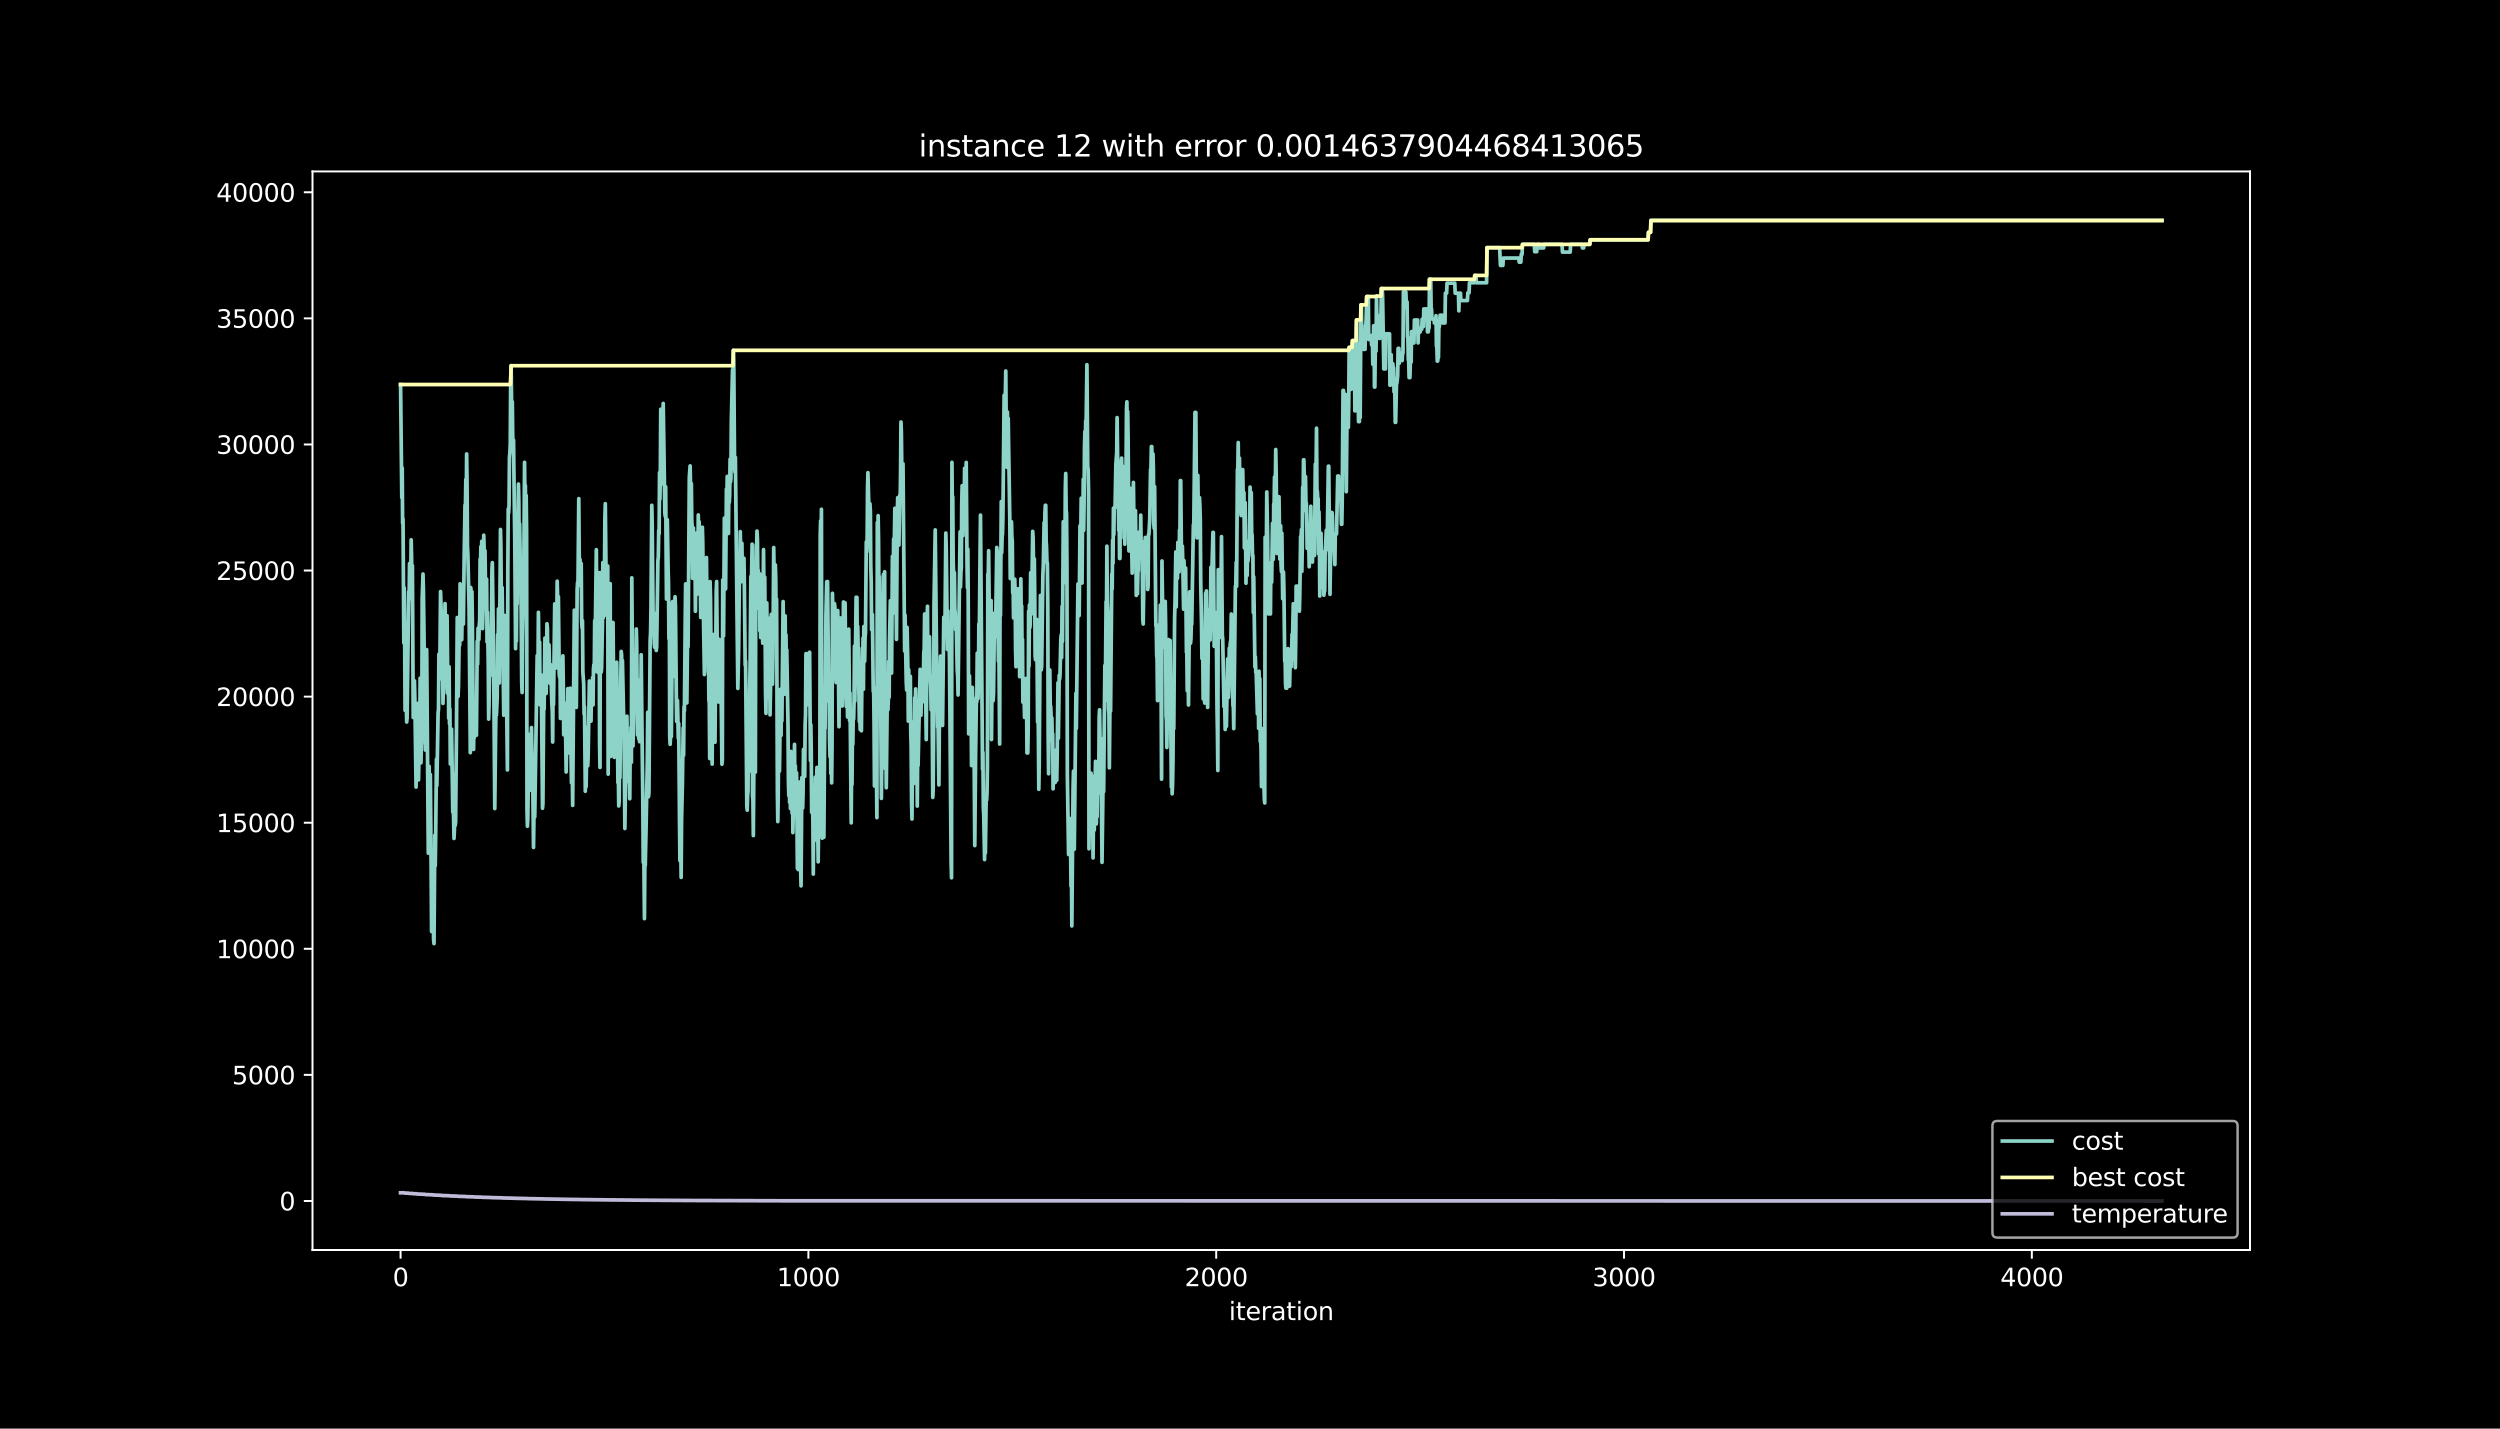 <?xml version="1.0" encoding="utf-8" standalone="no"?>
<!DOCTYPE svg PUBLIC "-//W3C//DTD SVG 1.1//EN"
  "http://www.w3.org/Graphics/SVG/1.1/DTD/svg11.dtd">
<svg height="576pt" version="1.1" viewBox="0 0 1008 576" width="1008pt" xmlns="http://www.w3.org/2000/svg" xmlns:xlink="http://www.w3.org/1999/xlink">
 <defs>
  <style type="text/css">*{stroke-linecap:butt;stroke-linejoin:round;}</style>
 </defs>
 <g id="figure_1">
  <g id="patch_1">
   <path d="M 0 576 
L 1008 576 
L 1008 0 
L 0 0 
z
"/>
  </g>
  <g id="axes_1">
   <g id="patch_2">
    <path d="M 126 504 
L 907.2 504 
L 907.2 69.12 
L 126 69.12 
z
"/>
   </g>
   <g id="matplotlib.axis_1">
    <g id="xtick_1">
     <g id="line2d_1">
      <defs>
       <path d="M 0 0 
L 0 3.5 
" id="m4a9b161218" style="stroke:#ffffff;stroke-width:0.8;"/>
      </defs>
      <g>
       <use style="fill:#ffffff;stroke:#ffffff;stroke-width:0.8;" x="161.509" xlink:href="#m4a9b161218" y="504"/>
      </g>
     </g>
     <g id="text_1">
      <!-- 0 -->
      <g style="fill:#ffffff;" transform="translate(158.328 518.598)scale(0.1 -0.1)">
       <defs>
        <path d="M 2034 4250 
Q 1547 4250 1301 3770 
Q 1056 3291 1056 2328 
Q 1056 1369 1301 889 
Q 1547 409 2034 409 
Q 2525 409 2770 889 
Q 3016 1369 3016 2328 
Q 3016 3291 2770 3770 
Q 2525 4250 2034 4250 
z
M 2034 4750 
Q 2819 4750 3233 4129 
Q 3647 3509 3647 2328 
Q 3647 1150 3233 529 
Q 2819 -91 2034 -91 
Q 1250 -91 836 529 
Q 422 1150 422 2328 
Q 422 3509 836 4129 
Q 1250 4750 2034 4750 
z
" id="DejaVuSans-30" transform="scale(0.016)"/>
       </defs>
       <use xlink:href="#DejaVuSans-30"/>
      </g>
     </g>
    </g>
    <g id="xtick_2">
     <g id="line2d_2">
      <g>
       <use style="fill:#ffffff;stroke:#ffffff;stroke-width:0.8;" x="325.941" xlink:href="#m4a9b161218" y="504"/>
      </g>
     </g>
     <g id="text_2">
      <!-- 1000 -->
      <g style="fill:#ffffff;" transform="translate(313.216 518.598)scale(0.1 -0.1)">
       <defs>
        <path d="M 794 531 
L 1825 531 
L 1825 4091 
L 703 3866 
L 703 4441 
L 1819 4666 
L 2450 4666 
L 2450 531 
L 3481 531 
L 3481 0 
L 794 0 
L 794 531 
z
" id="DejaVuSans-31" transform="scale(0.016)"/>
       </defs>
       <use xlink:href="#DejaVuSans-31"/>
       <use x="63.623" xlink:href="#DejaVuSans-30"/>
       <use x="127.246" xlink:href="#DejaVuSans-30"/>
       <use x="190.869" xlink:href="#DejaVuSans-30"/>
      </g>
     </g>
    </g>
    <g id="xtick_3">
     <g id="line2d_3">
      <g>
       <use style="fill:#ffffff;stroke:#ffffff;stroke-width:0.8;" x="490.373" xlink:href="#m4a9b161218" y="504"/>
      </g>
     </g>
     <g id="text_3">
      <!-- 2000 -->
      <g style="fill:#ffffff;" transform="translate(477.648 518.598)scale(0.1 -0.1)">
       <defs>
        <path d="M 1228 531 
L 3431 531 
L 3431 0 
L 469 0 
L 469 531 
Q 828 903 1448 1529 
Q 2069 2156 2228 2338 
Q 2531 2678 2651 2914 
Q 2772 3150 2772 3378 
Q 2772 3750 2511 3984 
Q 2250 4219 1831 4219 
Q 1534 4219 1204 4116 
Q 875 4013 500 3803 
L 500 4441 
Q 881 4594 1212 4672 
Q 1544 4750 1819 4750 
Q 2544 4750 2975 4387 
Q 3406 4025 3406 3419 
Q 3406 3131 3298 2873 
Q 3191 2616 2906 2266 
Q 2828 2175 2409 1742 
Q 1991 1309 1228 531 
z
" id="DejaVuSans-32" transform="scale(0.016)"/>
       </defs>
       <use xlink:href="#DejaVuSans-32"/>
       <use x="63.623" xlink:href="#DejaVuSans-30"/>
       <use x="127.246" xlink:href="#DejaVuSans-30"/>
       <use x="190.869" xlink:href="#DejaVuSans-30"/>
      </g>
     </g>
    </g>
    <g id="xtick_4">
     <g id="line2d_4">
      <g>
       <use style="fill:#ffffff;stroke:#ffffff;stroke-width:0.8;" x="654.805" xlink:href="#m4a9b161218" y="504"/>
      </g>
     </g>
     <g id="text_4">
      <!-- 3000 -->
      <g style="fill:#ffffff;" transform="translate(642.08 518.598)scale(0.1 -0.1)">
       <defs>
        <path d="M 2597 2516 
Q 3050 2419 3304 2112 
Q 3559 1806 3559 1356 
Q 3559 666 3084 287 
Q 2609 -91 1734 -91 
Q 1441 -91 1130 -33 
Q 819 25 488 141 
L 488 750 
Q 750 597 1062 519 
Q 1375 441 1716 441 
Q 2309 441 2620 675 
Q 2931 909 2931 1356 
Q 2931 1769 2642 2001 
Q 2353 2234 1838 2234 
L 1294 2234 
L 1294 2753 
L 1863 2753 
Q 2328 2753 2575 2939 
Q 2822 3125 2822 3475 
Q 2822 3834 2567 4026 
Q 2313 4219 1838 4219 
Q 1578 4219 1281 4162 
Q 984 4106 628 3988 
L 628 4550 
Q 988 4650 1302 4700 
Q 1616 4750 1894 4750 
Q 2613 4750 3031 4423 
Q 3450 4097 3450 3541 
Q 3450 3153 3228 2886 
Q 3006 2619 2597 2516 
z
" id="DejaVuSans-33" transform="scale(0.016)"/>
       </defs>
       <use xlink:href="#DejaVuSans-33"/>
       <use x="63.623" xlink:href="#DejaVuSans-30"/>
       <use x="127.246" xlink:href="#DejaVuSans-30"/>
       <use x="190.869" xlink:href="#DejaVuSans-30"/>
      </g>
     </g>
    </g>
    <g id="xtick_5">
     <g id="line2d_5">
      <g>
       <use style="fill:#ffffff;stroke:#ffffff;stroke-width:0.8;" x="819.237" xlink:href="#m4a9b161218" y="504"/>
      </g>
     </g>
     <g id="text_5">
      <!-- 4000 -->
      <g style="fill:#ffffff;" transform="translate(806.512 518.598)scale(0.1 -0.1)">
       <defs>
        <path d="M 2419 4116 
L 825 1625 
L 2419 1625 
L 2419 4116 
z
M 2253 4666 
L 3047 4666 
L 3047 1625 
L 3713 1625 
L 3713 1100 
L 3047 1100 
L 3047 0 
L 2419 0 
L 2419 1100 
L 313 1100 
L 313 1709 
L 2253 4666 
z
" id="DejaVuSans-34" transform="scale(0.016)"/>
       </defs>
       <use xlink:href="#DejaVuSans-34"/>
       <use x="63.623" xlink:href="#DejaVuSans-30"/>
       <use x="127.246" xlink:href="#DejaVuSans-30"/>
       <use x="190.869" xlink:href="#DejaVuSans-30"/>
      </g>
     </g>
    </g>
    <g id="text_6">
     <!-- iteration -->
     <g style="fill:#ffffff;" transform="translate(495.477 532.277)scale(0.1 -0.1)">
      <defs>
       <path d="M 603 3500 
L 1178 3500 
L 1178 0 
L 603 0 
L 603 3500 
z
M 603 4863 
L 1178 4863 
L 1178 4134 
L 603 4134 
L 603 4863 
z
" id="DejaVuSans-69" transform="scale(0.016)"/>
       <path d="M 1172 4494 
L 1172 3500 
L 2356 3500 
L 2356 3053 
L 1172 3053 
L 1172 1153 
Q 1172 725 1289 603 
Q 1406 481 1766 481 
L 2356 481 
L 2356 0 
L 1766 0 
Q 1100 0 847 248 
Q 594 497 594 1153 
L 594 3053 
L 172 3053 
L 172 3500 
L 594 3500 
L 594 4494 
L 1172 4494 
z
" id="DejaVuSans-74" transform="scale(0.016)"/>
       <path d="M 3597 1894 
L 3597 1613 
L 953 1613 
Q 991 1019 1311 708 
Q 1631 397 2203 397 
Q 2534 397 2845 478 
Q 3156 559 3463 722 
L 3463 178 
Q 3153 47 2828 -22 
Q 2503 -91 2169 -91 
Q 1331 -91 842 396 
Q 353 884 353 1716 
Q 353 2575 817 3079 
Q 1281 3584 2069 3584 
Q 2775 3584 3186 3129 
Q 3597 2675 3597 1894 
z
M 3022 2063 
Q 3016 2534 2758 2815 
Q 2500 3097 2075 3097 
Q 1594 3097 1305 2825 
Q 1016 2553 972 2059 
L 3022 2063 
z
" id="DejaVuSans-65" transform="scale(0.016)"/>
       <path d="M 2631 2963 
Q 2534 3019 2420 3045 
Q 2306 3072 2169 3072 
Q 1681 3072 1420 2755 
Q 1159 2438 1159 1844 
L 1159 0 
L 581 0 
L 581 3500 
L 1159 3500 
L 1159 2956 
Q 1341 3275 1631 3429 
Q 1922 3584 2338 3584 
Q 2397 3584 2469 3576 
Q 2541 3569 2628 3553 
L 2631 2963 
z
" id="DejaVuSans-72" transform="scale(0.016)"/>
       <path d="M 2194 1759 
Q 1497 1759 1228 1600 
Q 959 1441 959 1056 
Q 959 750 1161 570 
Q 1363 391 1709 391 
Q 2188 391 2477 730 
Q 2766 1069 2766 1631 
L 2766 1759 
L 2194 1759 
z
M 3341 1997 
L 3341 0 
L 2766 0 
L 2766 531 
Q 2569 213 2275 61 
Q 1981 -91 1556 -91 
Q 1019 -91 701 211 
Q 384 513 384 1019 
Q 384 1609 779 1909 
Q 1175 2209 1959 2209 
L 2766 2209 
L 2766 2266 
Q 2766 2663 2505 2880 
Q 2244 3097 1772 3097 
Q 1472 3097 1187 3025 
Q 903 2953 641 2809 
L 641 3341 
Q 956 3463 1253 3523 
Q 1550 3584 1831 3584 
Q 2591 3584 2966 3190 
Q 3341 2797 3341 1997 
z
" id="DejaVuSans-61" transform="scale(0.016)"/>
       <path d="M 1959 3097 
Q 1497 3097 1228 2736 
Q 959 2375 959 1747 
Q 959 1119 1226 758 
Q 1494 397 1959 397 
Q 2419 397 2687 759 
Q 2956 1122 2956 1747 
Q 2956 2369 2687 2733 
Q 2419 3097 1959 3097 
z
M 1959 3584 
Q 2709 3584 3137 3096 
Q 3566 2609 3566 1747 
Q 3566 888 3137 398 
Q 2709 -91 1959 -91 
Q 1206 -91 779 398 
Q 353 888 353 1747 
Q 353 2609 779 3096 
Q 1206 3584 1959 3584 
z
" id="DejaVuSans-6f" transform="scale(0.016)"/>
       <path d="M 3513 2113 
L 3513 0 
L 2938 0 
L 2938 2094 
Q 2938 2591 2744 2837 
Q 2550 3084 2163 3084 
Q 1697 3084 1428 2787 
Q 1159 2491 1159 1978 
L 1159 0 
L 581 0 
L 581 3500 
L 1159 3500 
L 1159 2956 
Q 1366 3272 1645 3428 
Q 1925 3584 2291 3584 
Q 2894 3584 3203 3211 
Q 3513 2838 3513 2113 
z
" id="DejaVuSans-6e" transform="scale(0.016)"/>
      </defs>
      <use xlink:href="#DejaVuSans-69"/>
      <use x="27.783" xlink:href="#DejaVuSans-74"/>
      <use x="66.992" xlink:href="#DejaVuSans-65"/>
      <use x="128.516" xlink:href="#DejaVuSans-72"/>
      <use x="169.629" xlink:href="#DejaVuSans-61"/>
      <use x="230.908" xlink:href="#DejaVuSans-74"/>
      <use x="270.117" xlink:href="#DejaVuSans-69"/>
      <use x="297.9" xlink:href="#DejaVuSans-6f"/>
      <use x="359.082" xlink:href="#DejaVuSans-6e"/>
     </g>
    </g>
   </g>
   <g id="matplotlib.axis_2">
    <g id="ytick_1">
     <g id="line2d_6">
      <defs>
       <path d="M 0 0 
L -3.5 0 
" id="me328a3c35b" style="stroke:#ffffff;stroke-width:0.8;"/>
      </defs>
      <g>
       <use style="fill:#ffffff;stroke:#ffffff;stroke-width:0.8;" x="126" xlink:href="#me328a3c35b" y="484.233"/>
      </g>
     </g>
     <g id="text_7">
      <!-- 0 -->
      <g style="fill:#ffffff;" transform="translate(112.638 488.032)scale(0.1 -0.1)">
       <use xlink:href="#DejaVuSans-30"/>
      </g>
     </g>
    </g>
    <g id="ytick_2">
     <g id="line2d_7">
      <g>
       <use style="fill:#ffffff;stroke:#ffffff;stroke-width:0.8;" x="126" xlink:href="#me328a3c35b" y="433.395"/>
      </g>
     </g>
     <g id="text_8">
      <!-- 5000 -->
      <g style="fill:#ffffff;" transform="translate(93.55 437.194)scale(0.1 -0.1)">
       <defs>
        <path d="M 691 4666 
L 3169 4666 
L 3169 4134 
L 1269 4134 
L 1269 2991 
Q 1406 3038 1543 3061 
Q 1681 3084 1819 3084 
Q 2600 3084 3056 2656 
Q 3513 2228 3513 1497 
Q 3513 744 3044 326 
Q 2575 -91 1722 -91 
Q 1428 -91 1123 -41 
Q 819 9 494 109 
L 494 744 
Q 775 591 1075 516 
Q 1375 441 1709 441 
Q 2250 441 2565 725 
Q 2881 1009 2881 1497 
Q 2881 1984 2565 2268 
Q 2250 2553 1709 2553 
Q 1456 2553 1204 2497 
Q 953 2441 691 2322 
L 691 4666 
z
" id="DejaVuSans-35" transform="scale(0.016)"/>
       </defs>
       <use xlink:href="#DejaVuSans-35"/>
       <use x="63.623" xlink:href="#DejaVuSans-30"/>
       <use x="127.246" xlink:href="#DejaVuSans-30"/>
       <use x="190.869" xlink:href="#DejaVuSans-30"/>
      </g>
     </g>
    </g>
    <g id="ytick_3">
     <g id="line2d_8">
      <g>
       <use style="fill:#ffffff;stroke:#ffffff;stroke-width:0.8;" x="126" xlink:href="#me328a3c35b" y="382.557"/>
      </g>
     </g>
     <g id="text_9">
      <!-- 10000 -->
      <g style="fill:#ffffff;" transform="translate(87.188 386.356)scale(0.1 -0.1)">
       <use xlink:href="#DejaVuSans-31"/>
       <use x="63.623" xlink:href="#DejaVuSans-30"/>
       <use x="127.246" xlink:href="#DejaVuSans-30"/>
       <use x="190.869" xlink:href="#DejaVuSans-30"/>
       <use x="254.492" xlink:href="#DejaVuSans-30"/>
      </g>
     </g>
    </g>
    <g id="ytick_4">
     <g id="line2d_9">
      <g>
       <use style="fill:#ffffff;stroke:#ffffff;stroke-width:0.8;" x="126" xlink:href="#me328a3c35b" y="331.719"/>
      </g>
     </g>
     <g id="text_10">
      <!-- 15000 -->
      <g style="fill:#ffffff;" transform="translate(87.188 335.518)scale(0.1 -0.1)">
       <use xlink:href="#DejaVuSans-31"/>
       <use x="63.623" xlink:href="#DejaVuSans-35"/>
       <use x="127.246" xlink:href="#DejaVuSans-30"/>
       <use x="190.869" xlink:href="#DejaVuSans-30"/>
       <use x="254.492" xlink:href="#DejaVuSans-30"/>
      </g>
     </g>
    </g>
    <g id="ytick_5">
     <g id="line2d_10">
      <g>
       <use style="fill:#ffffff;stroke:#ffffff;stroke-width:0.8;" x="126" xlink:href="#me328a3c35b" y="280.881"/>
      </g>
     </g>
     <g id="text_11">
      <!-- 20000 -->
      <g style="fill:#ffffff;" transform="translate(87.188 284.681)scale(0.1 -0.1)">
       <use xlink:href="#DejaVuSans-32"/>
       <use x="63.623" xlink:href="#DejaVuSans-30"/>
       <use x="127.246" xlink:href="#DejaVuSans-30"/>
       <use x="190.869" xlink:href="#DejaVuSans-30"/>
       <use x="254.492" xlink:href="#DejaVuSans-30"/>
      </g>
     </g>
    </g>
    <g id="ytick_6">
     <g id="line2d_11">
      <g>
       <use style="fill:#ffffff;stroke:#ffffff;stroke-width:0.8;" x="126" xlink:href="#me328a3c35b" y="230.044"/>
      </g>
     </g>
     <g id="text_12">
      <!-- 25000 -->
      <g style="fill:#ffffff;" transform="translate(87.188 233.843)scale(0.1 -0.1)">
       <use xlink:href="#DejaVuSans-32"/>
       <use x="63.623" xlink:href="#DejaVuSans-35"/>
       <use x="127.246" xlink:href="#DejaVuSans-30"/>
       <use x="190.869" xlink:href="#DejaVuSans-30"/>
       <use x="254.492" xlink:href="#DejaVuSans-30"/>
      </g>
     </g>
    </g>
    <g id="ytick_7">
     <g id="line2d_12">
      <g>
       <use style="fill:#ffffff;stroke:#ffffff;stroke-width:0.8;" x="126" xlink:href="#me328a3c35b" y="179.206"/>
      </g>
     </g>
     <g id="text_13">
      <!-- 30000 -->
      <g style="fill:#ffffff;" transform="translate(87.188 183.005)scale(0.1 -0.1)">
       <use xlink:href="#DejaVuSans-33"/>
       <use x="63.623" xlink:href="#DejaVuSans-30"/>
       <use x="127.246" xlink:href="#DejaVuSans-30"/>
       <use x="190.869" xlink:href="#DejaVuSans-30"/>
       <use x="254.492" xlink:href="#DejaVuSans-30"/>
      </g>
     </g>
    </g>
    <g id="ytick_8">
     <g id="line2d_13">
      <g>
       <use style="fill:#ffffff;stroke:#ffffff;stroke-width:0.8;" x="126" xlink:href="#me328a3c35b" y="128.368"/>
      </g>
     </g>
     <g id="text_14">
      <!-- 35000 -->
      <g style="fill:#ffffff;" transform="translate(87.188 132.167)scale(0.1 -0.1)">
       <use xlink:href="#DejaVuSans-33"/>
       <use x="63.623" xlink:href="#DejaVuSans-35"/>
       <use x="127.246" xlink:href="#DejaVuSans-30"/>
       <use x="190.869" xlink:href="#DejaVuSans-30"/>
       <use x="254.492" xlink:href="#DejaVuSans-30"/>
      </g>
     </g>
    </g>
    <g id="ytick_9">
     <g id="line2d_14">
      <g>
       <use style="fill:#ffffff;stroke:#ffffff;stroke-width:0.8;" x="126" xlink:href="#me328a3c35b" y="77.53"/>
      </g>
     </g>
     <g id="text_15">
      <!-- 40000 -->
      <g style="fill:#ffffff;" transform="translate(87.188 81.329)scale(0.1 -0.1)">
       <use xlink:href="#DejaVuSans-34"/>
       <use x="63.623" xlink:href="#DejaVuSans-30"/>
       <use x="127.246" xlink:href="#DejaVuSans-30"/>
       <use x="190.869" xlink:href="#DejaVuSans-30"/>
       <use x="254.492" xlink:href="#DejaVuSans-30"/>
      </g>
     </g>
    </g>
   </g>
   <g id="line2d_15">
    <path clip-path="url(#p5c6ae9fccd)" d="M 161.509 155.037 
L 162.002 200.639 
L 162.167 188.662 
L 162.331 210.908 
L 162.496 209.22 
L 162.825 259.255 
L 162.989 237.008 
L 163.153 253.907 
L 163.318 286.433 
L 163.482 264.186 
L 163.647 284.918 
L 163.811 283.281 
L 163.976 291.12 
L 164.14 289.432 
L 164.798 238.544 
L 164.962 241.665 
L 165.127 227.187 
L 165.291 228.823 
L 165.455 234.833 
L 165.62 233.196 
L 165.784 217.649 
L 165.949 224.756 
L 166.113 238.92 
L 166.278 228.03 
L 166.606 289.29 
L 166.771 276.977 
L 166.935 283.759 
L 167.1 274.506 
L 167.264 281.613 
L 167.758 317.342 
L 168.086 292.289 
L 168.251 303.179 
L 168.415 283.596 
L 168.58 291.435 
L 168.744 314.455 
L 168.909 306.616 
L 169.073 304.928 
L 169.237 295.675 
L 169.402 273.429 
L 169.731 307.571 
L 169.895 300.464 
L 170.06 298.827 
L 170.224 241.513 
L 170.553 231.457 
L 170.717 237.466 
L 171.539 302.447 
L 172.033 261.919 
L 172.69 343.991 
L 173.019 308.995 
L 173.184 325.893 
L 173.348 315.248 
L 173.513 312.289 
L 173.841 350.855 
L 174.006 375.582 
L 174.17 373.894 
L 174.335 367.885 
L 174.499 348.303 
L 174.664 359.192 
L 174.828 378.775 
L 174.993 380.463 
L 175.321 336.803 
L 175.486 349.116 
L 175.65 338.033 
L 175.979 306.107 
L 176.144 316.753 
L 176.637 287.378 
L 176.801 285.935 
L 176.966 263.749 
L 177.295 273.784 
L 177.623 238.523 
L 177.952 248.264 
L 178.117 249.708 
L 178.281 246.749 
L 178.61 283.616 
L 178.774 276.509 
L 178.939 279.468 
L 179.103 276.347 
L 179.432 243.363 
L 179.925 274.578 
L 180.254 248.244 
L 180.583 279.743 
L 180.748 268.853 
L 180.912 289.585 
L 181.076 268.853 
L 181.241 291.873 
L 181.405 285.884 
L 181.57 308.069 
L 181.734 298.39 
L 181.899 304.623 
L 182.063 293.977 
L 182.392 315.614 
L 182.556 327.418 
L 182.721 321.186 
L 183.05 338.064 
L 183.214 335.105 
L 183.379 312.086 
L 183.543 332.817 
L 183.707 331.374 
L 184.036 296.478 
L 184.365 248.986 
L 184.694 280.8 
L 184.858 276.753 
L 185.187 254.1 
L 185.352 260.109 
L 185.516 235.382 
L 185.845 258.035 
L 186.009 237.303 
L 186.174 257.943 
L 186.503 236.388 
L 186.832 251.629 
L 187.16 224.207 
L 187.489 203.669 
L 187.654 205.113 
L 187.818 193.308 
L 187.983 205.286 
L 188.147 183.039 
L 188.312 194.843 
L 188.476 220.151 
L 188.64 223.272 
L 189.134 245.193 
L 189.627 303.474 
L 189.791 236.866 
L 190.12 239.998 
L 190.285 238.554 
L 190.449 250.358 
L 190.778 290.195 
L 190.942 302.172 
L 191.107 290.195 
L 191.271 297.302 
L 191.436 286.657 
L 191.6 288.294 
L 191.765 294.282 
L 191.929 287.175 
L 192.093 296.428 
L 192.422 258.543 
L 192.587 267.775 
L 192.751 253.297 
L 193.08 257.862 
L 193.244 251.873 
L 193.409 250.186 
L 193.573 225.458 
L 193.738 227.146 
L 193.902 220.364 
L 194.067 230.044 
L 194.231 218.239 
L 194.56 253.449 
L 194.889 241.096 
L 195.053 215.789 
L 195.218 222.021 
L 195.382 233.104 
L 195.547 222.021 
L 195.875 244.888 
L 196.04 243.2 
L 196.204 233.521 
L 196.369 258.828 
L 196.533 246.851 
L 196.862 267.613 
L 197.026 289.951 
L 197.191 283.718 
L 197.52 258.472 
L 197.684 261.594 
L 197.849 272.239 
L 198.177 250.704 
L 198.342 229.972 
L 198.506 226.851 
L 199 264.105 
L 199.493 326.015 
L 199.822 296.123 
L 199.986 285.233 
L 200.151 288.355 
L 200.479 281.186 
L 200.644 255.879 
L 200.808 267.857 
L 200.973 245.519 
L 201.302 275.391 
L 201.795 213.481 
L 201.959 220.588 
L 202.124 241.319 
L 202.288 239.876 
L 202.453 236.917 
L 203.11 288.375 
L 203.439 248.152 
L 203.768 262.224 
L 203.933 255.991 
L 204.59 310.449 
L 204.755 229.891 
L 204.919 205.164 
L 205.084 206.801 
L 205.248 203.842 
L 205.412 184.259 
L 205.577 182.815 
L 205.741 178.769 
L 205.906 153.461 
L 206.07 147.452 
L 206.399 171.661 
L 206.563 161.982 
L 206.728 176.145 
L 206.892 179.104 
L 207.057 177.416 
L 207.386 205.255 
L 207.55 217.232 
L 207.879 261.543 
L 208.043 250.653 
L 208.208 258.492 
L 208.372 233.765 
L 208.537 243.444 
L 209.03 195.169 
L 209.194 201.951 
L 209.359 226.678 
L 209.523 211.132 
L 209.852 232.86 
L 210.017 229.901 
L 210.345 275.167 
L 210.51 279.214 
L 210.674 256.967 
L 211.168 234.161 
L 211.496 186.415 
L 211.661 201.961 
L 211.825 195.728 
L 211.99 215.311 
L 212.154 199.765 
L 212.319 214.294 
L 212.483 326.046 
L 212.647 333.153 
L 212.812 330.194 
L 213.141 305.141 
L 213.305 312.98 
L 213.47 296.082 
L 213.634 299.041 
L 213.798 318.623 
L 214.127 308.883 
L 214.292 293.337 
L 214.621 312.269 
L 214.785 313.906 
L 215.114 341.694 
L 215.278 329.381 
L 215.443 307.134 
L 215.607 329.381 
L 216.594 264.329 
L 216.758 271.11 
L 216.923 269.229 
L 217.087 246.891 
L 217.416 278.482 
L 217.58 258.899 
L 217.745 284.206 
L 217.909 281.085 
L 218.074 282.773 
L 218.238 272.127 
L 218.731 325.883 
L 218.896 324.195 
L 219.225 282.823 
L 219.389 285.945 
L 219.718 257.252 
L 220.047 277.963 
L 220.211 279.6 
L 220.54 251.507 
L 220.705 253.144 
L 221.033 273.286 
L 221.362 259.987 
L 221.691 275.452 
L 221.856 274.008 
L 222.02 267.999 
L 222.513 283.749 
L 222.678 286.87 
L 222.842 299.183 
L 223.007 276.997 
L 223.171 284.105 
L 223.664 243.485 
L 223.829 252.717 
L 223.993 255.676 
L 224.158 244.593 
L 224.322 269.321 
L 224.651 234.334 
L 224.815 240.343 
L 224.98 242.031 
L 225.144 240.587 
L 225.473 271.649 
L 225.638 273.093 
L 225.802 269.046 
L 225.966 289.687 
L 226.131 286.728 
L 226.295 266.088 
L 226.46 285.67 
L 226.953 264.44 
L 227.117 275.523 
L 227.282 296.255 
L 227.446 285.172 
L 227.611 283.484 
L 227.775 285.121 
L 228.104 298.949 
L 228.268 311.262 
L 228.433 302.01 
L 228.597 300.566 
L 228.762 294.577 
L 228.926 277.679 
L 229.091 279.122 
L 229.584 303.616 
L 229.913 277.475 
L 230.077 300.495 
L 230.242 304.541 
L 230.406 315.624 
L 230.571 293.438 
L 230.899 324.724 
L 231.557 246.037 
L 231.722 268.284 
L 231.886 252.738 
L 232.05 275.757 
L 232.215 264.583 
L 232.379 285.223 
L 232.708 237.73 
L 232.873 234.772 
L 233.037 236.215 
L 233.366 201.046 
L 233.53 223.231 
L 233.695 227.278 
L 233.859 225.59 
L 234.188 230.186 
L 234.352 227.227 
L 234.517 250.247 
L 234.681 253.205 
L 234.846 250.247 
L 235.01 270.978 
L 235.339 275.625 
L 235.503 287.938 
L 235.668 284.979 
L 235.997 319.03 
L 236.161 307.947 
L 236.326 317.2 
L 236.655 294.872 
L 236.819 293.235 
L 236.983 308.781 
L 237.148 304.735 
L 237.641 274.588 
L 237.806 289.117 
L 237.97 290.754 
L 238.134 284.765 
L 238.299 290.754 
L 238.463 276.591 
L 238.628 283.372 
L 238.957 273.144 
L 239.121 284.227 
L 239.285 269.697 
L 239.45 268.009 
L 239.614 270.968 
L 239.779 250.236 
L 239.943 260.882 
L 240.436 221.625 
L 240.765 263.251 
L 240.93 257.018 
L 241.094 271.182 
L 241.423 230.908 
L 241.587 240.14 
L 241.752 300.2 
L 241.916 309.432 
L 242.081 230.908 
L 242.41 271.019 
L 242.574 269.321 
L 242.903 251.568 
L 243.067 226.841 
L 243.232 249.087 
L 243.396 242.855 
L 243.561 228.376 
L 243.725 231.335 
L 243.89 209.088 
L 244.054 203.079 
L 244.383 233.938 
L 244.547 248.101 
L 244.712 242.112 
L 244.876 243.749 
L 245.041 228.203 
L 245.205 312.137 
L 245.534 267.613 
L 245.698 269.301 
L 246.027 235.321 
L 246.192 305.019 
L 246.52 283.983 
L 246.849 251.711 
L 247.014 258.818 
L 247.178 250.979 
L 247.671 305.375 
L 247.836 282.356 
L 248 280.912 
L 248.165 287.694 
L 248.329 268.111 
L 248.494 274.12 
L 248.658 267.013 
L 249.151 315.604 
L 249.316 312.645 
L 249.48 324.958 
L 249.645 323.321 
L 249.809 302.681 
L 249.974 313.57 
L 250.302 273.734 
L 250.467 262.651 
L 250.631 264.095 
L 250.796 278.624 
L 250.96 266.311 
L 251.618 297.333 
L 251.947 334.058 
L 252.44 299.427 
L 252.604 299.427 
L 252.769 288.782 
L 253.098 315.065 
L 253.591 299.153 
L 253.92 322.06 
L 254.084 302.477 
L 254.249 301.034 
L 254.413 293.194 
L 254.578 307.358 
L 254.742 232.982 
L 255.235 300.779 
L 255.564 280.963 
L 255.729 282.6 
L 255.893 280.963 
L 256.057 271.71 
L 256.222 284.023 
L 256.386 274.344 
L 256.551 253.612 
L 256.715 259.621 
L 257.044 296.346 
L 257.209 274.1 
L 257.537 297.882 
L 257.702 287.236 
L 257.866 299.041 
L 258.195 279.621 
L 258.36 289.3 
L 258.524 263.993 
L 258.853 294.852 
L 259.182 322.396 
L 259.346 347.703 
L 259.511 335.898 
L 259.839 370.397 
L 260.004 347.377 
L 260.168 349.014 
L 260.497 333.529 
L 260.826 315.665 
L 260.99 307.825 
L 261.155 287.185 
L 261.319 298.99 
L 261.484 321.236 
L 261.648 319.6 
L 262.141 258.208 
L 262.306 255.249 
L 262.47 245.569 
L 262.799 203.74 
L 262.964 211.579 
L 263.293 245.986 
L 263.457 255.218 
L 263.621 247.379 
L 263.786 259.357 
L 263.95 260.994 
L 264.115 259.306 
L 264.279 247.328 
L 264.444 251.375 
L 264.608 262.265 
L 264.772 260.821 
L 265.101 237.913 
L 265.266 226.109 
L 265.43 224.472 
L 265.595 213.826 
L 265.759 215.27 
L 265.923 190.543 
L 266.088 201.188 
L 266.252 190.299 
L 266.417 164.992 
L 266.581 181.89 
L 266.746 171.245 
L 266.91 169.801 
L 267.074 195.108 
L 267.403 162.663 
L 267.732 183.934 
L 268.061 206.801 
L 268.225 208.244 
L 268.39 196.267 
L 268.719 241.533 
L 268.883 231.853 
L 269.048 209.515 
L 269.376 229.159 
L 269.541 235.168 
L 269.705 257.506 
L 269.87 243.343 
L 270.034 296.997 
L 270.199 300.118 
L 270.363 296.997 
L 270.528 290.215 
L 270.692 296.997 
L 271.185 242.56 
L 271.514 272.737 
L 271.679 258.259 
L 271.843 272.422 
L 272.172 240.608 
L 272.336 244.654 
L 272.665 278.563 
L 272.83 290.876 
L 272.994 289.239 
L 273.158 282.457 
L 273.487 297.699 
L 273.652 291.69 
L 273.981 331.475 
L 274.145 347.021 
L 274.309 337.789 
L 274.474 339.233 
L 274.638 353.763 
L 274.803 330.743 
L 275.132 316.671 
L 275.46 293.469 
L 275.625 304.552 
L 275.789 284.969 
L 275.954 286.606 
L 276.283 249.891 
L 276.447 235.412 
L 276.611 254.995 
L 276.776 261.228 
L 276.94 283.413 
L 277.269 251.548 
L 277.434 260.78 
L 277.927 192.495 
L 278.256 187.848 
L 278.585 204.635 
L 278.749 194.955 
L 278.914 209.485 
L 279.078 212.444 
L 279.242 233.175 
L 279.571 212.84 
L 279.9 228.081 
L 280.065 217.436 
L 280.229 224.218 
L 280.393 246.464 
L 280.558 225.733 
L 280.887 214.904 
L 281.051 239.632 
L 281.216 224.085 
L 281.38 227.207 
L 281.544 207.624 
L 281.709 227.207 
L 281.873 210.308 
L 282.038 217.09 
L 282.202 213.969 
L 282.531 248.955 
L 282.86 220.12 
L 283.024 221.808 
L 283.189 212.576 
L 283.353 218.585 
L 283.682 251.853 
L 284.011 271.975 
L 284.175 270.531 
L 284.34 256.001 
L 284.504 253.043 
L 284.669 247.034 
L 284.833 224.787 
L 285.326 265.467 
L 285.491 253.49 
L 285.655 261.329 
L 285.82 282.061 
L 285.984 283.505 
L 286.149 305.843 
L 286.313 234.497 
L 286.477 241.279 
L 287.135 308.08 
L 287.3 282.773 
L 287.464 288.761 
L 287.793 255.808 
L 288.286 299.264 
L 288.779 238.513 
L 288.944 234.466 
L 289.273 270.653 
L 289.437 272.29 
L 289.602 257.76 
L 289.766 283.067 
L 289.93 257.76 
L 290.095 280.78 
L 290.424 267.989 
L 290.588 277.241 
L 290.753 278.929 
L 291.082 308.141 
L 291.246 306.504 
L 291.41 233.836 
L 291.575 253.419 
L 291.739 256.378 
L 292.068 208.885 
L 292.233 231.132 
L 292.397 221.899 
L 292.561 237.446 
L 292.89 197.172 
L 293.055 203.161 
L 293.219 192.078 
L 293.384 215.097 
L 293.548 192.759 
L 293.712 215.097 
L 293.877 195.515 
L 294.041 202.622 
L 294.206 199.663 
L 294.37 185.133 
L 294.535 194.366 
L 294.699 192.922 
L 294.863 169.902 
L 295.357 149.069 
L 295.521 163.599 
L 295.686 141.26 
L 295.85 145.307 
L 296.179 188.967 
L 296.343 190.41 
L 296.508 184.401 
L 297.165 247.583 
L 297.494 277.567 
L 297.823 262.346 
L 298.152 229.017 
L 298.317 235.005 
L 298.481 214.365 
L 298.645 223.597 
L 298.81 219.551 
L 298.974 231.355 
L 299.139 219.042 
L 299.303 231.355 
L 299.468 234.477 
L 299.632 225.244 
L 299.796 228.203 
L 299.961 225.082 
L 300.125 236.164 
L 300.454 268.182 
L 300.619 266.545 
L 301.112 325.019 
L 301.276 326.656 
L 301.441 320.667 
L 301.605 319.03 
L 301.77 294.303 
L 301.934 311.201 
L 302.263 277.099 
L 302.427 269.26 
L 302.756 232.443 
L 302.921 239.55 
L 303.249 219.408 
L 303.414 320.931 
L 303.578 322.375 
L 303.743 336.905 
L 304.072 294.079 
L 304.236 306.392 
L 304.401 297.16 
L 304.565 311.323 
L 304.729 229.017 
L 304.894 219.785 
L 305.058 221.228 
L 305.223 214.121 
L 305.387 217.243 
L 305.552 231.406 
L 305.716 229.962 
L 306.045 245.447 
L 306.209 231.284 
L 306.374 254.303 
L 306.538 234.721 
L 306.703 257.059 
L 306.867 234.721 
L 307.031 231.762 
L 307.36 243.76 
L 307.525 259.306 
L 307.854 221.574 
L 308.182 255.737 
L 308.347 232.718 
L 308.676 279.783 
L 308.84 287.623 
L 309.169 243.099 
L 309.498 281.664 
L 309.662 269.86 
L 309.827 249.22 
L 309.991 260.109 
L 310.156 254.1 
L 310.32 265.905 
L 310.484 288.243 
L 310.813 270.724 
L 310.978 247.705 
L 311.142 270.724 
L 311.307 269.616 
L 311.471 275.848 
L 311.636 265.203 
L 311.964 220.771 
L 312.293 244.553 
L 312.622 227.766 
L 312.787 233.755 
L 312.951 256.001 
L 313.115 241.523 
L 313.444 319.457 
L 313.609 331.262 
L 313.773 321.582 
L 313.938 296.855 
L 314.266 310.927 
L 314.431 300.281 
L 314.595 277.943 
L 314.76 281.99 
L 314.924 296.519 
L 315.089 279.621 
L 315.253 290.703 
L 315.746 242.55 
L 315.911 253.195 
L 316.075 273.927 
L 316.24 279.936 
L 316.568 248.315 
L 316.733 265.213 
L 316.897 255.961 
L 317.062 268.274 
L 317.226 262.041 
L 317.719 292.239 
L 317.884 314.577 
L 318.048 320.809 
L 318.213 311.557 
L 318.377 323.534 
L 318.542 316.753 
L 318.706 326.005 
L 318.871 302.986 
L 319.364 327.886 
L 319.528 310.988 
L 319.693 335.715 
L 320.35 300.129 
L 320.515 320.769 
L 320.679 308.791 
L 320.844 325.69 
L 321.008 327.134 
L 321.173 311.587 
L 321.501 350.153 
L 321.666 340.921 
L 321.83 350.6 
L 321.995 328.415 
L 322.324 315.319 
L 322.488 336.051 
L 322.652 328.211 
L 322.817 350.397 
L 322.981 357.179 
L 323.31 313.519 
L 323.475 315.156 
L 323.639 325.802 
L 323.803 319.02 
L 323.968 302.121 
L 324.132 313.011 
L 324.297 311.374 
L 324.461 313.062 
L 324.626 292.33 
L 324.79 288.283 
L 324.955 263.556 
L 325.119 284.196 
L 325.283 269.717 
L 325.448 284.196 
L 325.612 263.556 
L 325.777 270.663 
L 325.941 269.677 
L 326.106 280.322 
L 326.27 277.363 
L 326.434 262.976 
L 326.763 306.636 
L 326.928 292.157 
L 327.092 302.803 
L 327.257 327.53 
L 327.421 316.885 
L 327.75 330.184 
L 327.914 352.431 
L 328.079 330.092 
L 328.243 327.134 
L 328.408 333.915 
L 328.736 313.346 
L 329.065 338.715 
L 329.23 316.529 
L 329.394 309.422 
L 329.887 347.489 
L 330.216 317.78 
L 330.381 327.459 
L 330.545 324.338 
L 330.71 216.002 
L 330.874 209.993 
L 331.038 220.883 
L 331.203 205.336 
L 331.367 335.003 
L 331.532 337.962 
L 331.696 331.18 
L 331.861 329.737 
L 332.025 315.207 
L 332.19 337.545 
L 332.518 292.188 
L 332.683 293.632 
L 333.012 248.264 
L 333.341 234.538 
L 333.505 256.723 
L 333.669 234.477 
L 334.163 282.884 
L 334.327 276.103 
L 334.492 298.349 
L 334.656 305.131 
L 334.82 297.292 
L 334.985 311.821 
L 335.149 294.923 
L 335.314 315.654 
L 335.478 301.125 
L 335.643 239.215 
L 335.807 248.467 
L 335.971 270.653 
L 336.136 250.013 
L 336.3 265.559 
L 336.465 243.373 
L 336.629 244.817 
L 336.958 272.239 
L 337.122 275.198 
L 337.287 254.558 
L 337.451 269.036 
L 337.78 246.169 
L 337.945 256.815 
L 338.273 293.011 
L 338.602 262.153 
L 338.767 274.466 
L 338.931 249.159 
L 339.26 267.145 
L 339.425 264.024 
L 339.589 284.664 
L 339.753 277.882 
L 340.082 242.712 
L 340.247 262.295 
L 340.411 248.132 
L 340.576 262.661 
L 340.74 243.078 
L 341.069 274.242 
L 341.233 284.887 
L 341.398 262.641 
L 341.727 289.097 
L 341.891 282.315 
L 342.22 253.673 
L 342.549 290.49 
L 342.713 279.407 
L 343.206 331.78 
L 343.371 307.053 
L 343.535 316.305 
L 343.7 294.12 
L 343.864 300.108 
L 344.029 288.304 
L 344.193 289.941 
L 344.357 282.834 
L 344.522 260.495 
L 344.686 282.681 
L 345.18 240.811 
L 345.344 246.82 
L 345.509 240.831 
L 345.673 263.17 
L 345.837 252.524 
L 346.166 270.388 
L 346.495 290.957 
L 346.66 284.948 
L 346.824 294.181 
L 347.153 280.109 
L 347.317 294.638 
L 347.646 261.309 
L 347.811 276.855 
L 347.975 257.272 
L 348.139 277.912 
L 348.304 252.605 
L 348.468 255.564 
L 348.633 266.647 
L 348.797 256.967 
L 348.962 255.279 
L 349.29 218.463 
L 349.455 222.509 
L 349.619 219.551 
L 349.784 197.365 
L 349.948 190.583 
L 350.277 202.825 
L 350.441 204.513 
L 350.606 214.192 
L 350.77 203.11 
L 350.935 206.068 
L 351.099 228.254 
L 351.264 234.243 
L 351.428 253.826 
L 351.757 247.745 
L 352.086 278.807 
L 352.25 277.119 
L 352.415 291.598 
L 352.579 316.905 
L 352.744 296.265 
L 352.908 304.104 
L 353.072 305.792 
L 353.237 297.953 
L 353.566 329.676 
L 353.73 210.664 
L 353.895 230.247 
L 354.059 207.909 
L 354.223 216.968 
L 354.388 239.306 
L 354.552 232.524 
L 355.046 276.713 
L 355.374 321.918 
L 356.032 253.805 
L 356.197 231.62 
L 356.361 237.629 
L 356.525 237.629 
L 356.69 230.521 
L 356.854 309.818 
L 357.183 294.597 
L 357.348 317.617 
L 357.676 287.206 
L 357.841 276.56 
L 358.005 286.24 
L 358.17 282.193 
L 358.334 266.647 
L 358.499 281.125 
L 358.663 258.106 
L 358.992 242.194 
L 359.156 266.921 
L 359.321 255.839 
L 359.485 271.385 
L 359.814 224.319 
L 359.979 247.339 
L 360.307 217.263 
L 360.472 226.515 
L 360.801 204.93 
L 361.13 221.269 
L 361.458 257.801 
L 361.787 207.766 
L 361.952 200.659 
L 362.116 215.189 
L 362.281 213.552 
L 362.445 219.785 
L 362.774 199.643 
L 362.938 202.601 
L 363.103 190.797 
L 363.267 170.157 
L 363.432 174.203 
L 363.596 188.682 
L 363.76 186.994 
L 363.925 192.983 
L 364.089 186.994 
L 364.747 262.509 
L 364.911 247.979 
L 365.405 275.289 
L 365.569 278.248 
L 365.734 252.941 
L 366.063 270.012 
L 366.227 290.744 
L 366.391 270.012 
L 366.556 286.911 
L 366.72 276.021 
L 367.049 272.697 
L 367.214 294.882 
L 367.378 301.115 
L 367.542 323.453 
L 367.707 330.235 
L 368.036 291.151 
L 368.2 311.882 
L 368.365 315.929 
L 368.693 302.04 
L 368.858 281.308 
L 369.022 288.416 
L 369.187 277.77 
L 369.516 307.998 
L 369.68 301.989 
L 369.844 325.009 
L 370.009 302.671 
L 370.173 308.659 
L 370.995 269.87 
L 371.16 271.507 
L 371.324 288.405 
L 371.489 282.173 
L 371.653 270.195 
L 371.982 282.986 
L 372.146 270.673 
L 372.311 273.795 
L 372.475 263.149 
L 372.64 261.705 
L 372.804 247.542 
L 373.462 298.207 
L 373.791 251.233 
L 373.955 244.451 
L 374.12 269.179 
L 374.449 257.181 
L 374.613 267.826 
L 374.777 256.744 
L 374.942 271.222 
L 375.271 276.957 
L 375.435 286.209 
L 375.6 275.564 
L 375.764 273.876 
L 376.093 321.521 
L 376.257 318.562 
L 376.422 296.224 
L 376.586 244.115 
L 377.079 213.653 
L 377.573 260.597 
L 377.737 285.325 
L 377.902 283.881 
L 378.066 293.113 
L 378.23 291.425 
L 378.559 316.478 
L 378.724 294.231 
L 378.888 291.273 
L 379.053 270.541 
L 379.217 264.532 
L 379.381 279.011 
L 379.546 280.454 
L 379.71 271.222 
L 379.875 290.805 
L 380.039 292.493 
L 380.533 248.843 
L 380.697 255.625 
L 380.861 249.636 
L 381.026 251.273 
L 381.355 214.924 
L 381.519 220.933 
L 382.012 261.848 
L 382.177 246.302 
L 382.341 255.981 
L 382.506 258.94 
L 382.67 257.252 
L 382.835 266.484 
L 383.492 347.937 
L 383.657 353.925 
L 383.821 186.415 
L 383.986 205.367 
L 384.15 200.273 
L 384.314 225.58 
L 384.643 238.696 
L 384.808 230.857 
L 384.972 245.386 
L 385.137 247.074 
L 385.301 253.856 
L 385.465 252.168 
L 385.63 253.856 
L 385.959 270.734 
L 386.123 272.371 
L 386.288 280.21 
L 387.11 214.426 
L 387.274 236.673 
L 387.439 230.664 
L 387.603 228.976 
L 387.768 203.669 
L 387.932 195.83 
L 388.261 215.982 
L 388.425 205.092 
L 388.59 212.2 
L 388.754 204.36 
L 388.919 188.814 
L 389.083 200.792 
L 389.247 202.428 
L 389.412 197.335 
L 389.576 186.445 
L 389.905 227.298 
L 390.07 236.978 
L 390.234 221.432 
L 390.398 244.451 
L 390.563 295.889 
L 390.892 272.473 
L 391.056 289.371 
L 391.221 283.362 
L 391.385 294.008 
L 391.549 283.362 
L 391.714 308.669 
L 391.878 302.437 
L 392.043 277.13 
L 392.207 283.362 
L 392.536 307.653 
L 392.7 295.675 
L 393.029 340.941 
L 393.358 304.663 
L 393.687 281.268 
L 393.852 282.956 
L 394.016 263.373 
L 394.345 281.674 
L 394.509 273.835 
L 394.674 251.589 
L 394.838 258.696 
L 395.167 222.164 
L 395.331 207.685 
L 396.154 310.134 
L 396.318 303.352 
L 396.482 325.598 
L 396.647 328.72 
L 396.976 346.584 
L 397.14 334.271 
L 397.305 343.951 
L 397.633 321.064 
L 397.798 322.701 
L 397.962 319.742 
L 398.127 308.852 
L 398.291 231.487 
L 398.456 232.931 
L 398.62 222.042 
L 398.949 255.269 
L 399.113 264.501 
L 399.278 266.189 
L 399.442 264.501 
L 399.607 242.163 
L 399.771 298.176 
L 400.1 262.366 
L 400.429 282.539 
L 400.593 279.417 
L 400.922 253.083 
L 401.087 247.095 
L 401.251 256.774 
L 401.415 253.815 
L 401.909 220.74 
L 402.073 222.377 
L 402.402 252.463 
L 402.566 266.626 
L 402.731 257.394 
L 403.06 299.996 
L 403.224 240.343 
L 403.389 248.183 
L 403.717 202.235 
L 403.882 222.875 
L 404.046 216.643 
L 404.211 214.955 
L 404.375 208.173 
L 404.868 159.359 
L 405.033 160.996 
L 405.197 167.777 
L 405.526 149.588 
L 405.691 170.228 
L 405.855 176.461 
L 406.019 188.438 
L 406.184 166.1 
L 406.348 180.629 
L 406.513 168.652 
L 407.171 211.01 
L 407.335 233.257 
L 407.664 221.015 
L 407.828 210.369 
L 407.993 216.602 
L 408.157 218.29 
L 408.322 239.022 
L 408.486 234.975 
L 408.65 249.138 
L 408.815 249.138 
L 408.979 234.975 
L 409.144 233.531 
L 409.308 239.52 
L 409.473 261.705 
L 409.637 268.813 
L 409.801 265.854 
L 409.966 258.015 
L 410.13 265.854 
L 410.459 237.374 
L 410.624 240.496 
L 410.788 238.859 
L 411.117 272.839 
L 411.281 248.111 
L 411.446 254.12 
L 411.61 233.389 
L 411.775 250.287 
L 411.939 244.299 
L 412.103 264.939 
L 412.268 257.832 
L 412.432 283.139 
L 412.597 277.13 
L 412.761 283.118 
L 412.926 281.43 
L 413.09 289.27 
L 413.254 286.148 
L 413.419 289.107 
L 413.583 273.561 
L 413.748 284.206 
L 413.912 281.247 
L 414.077 303.586 
L 414.406 303.586 
L 414.57 293.906 
L 414.734 246.434 
L 414.899 268.619 
L 415.063 243.892 
L 415.228 253.124 
L 415.392 251.68 
L 415.557 230.948 
L 415.885 247.583 
L 416.214 226.048 
L 416.379 214.243 
L 416.543 216.816 
L 416.872 237.303 
L 417.036 225.326 
L 417.201 239.855 
L 417.365 264.583 
L 417.53 266.027 
L 417.694 254.222 
L 417.859 262.061 
L 418.023 249.748 
L 418.352 291.12 
L 418.516 284.013 
L 418.681 295.99 
L 418.845 318.237 
L 419.01 308.558 
L 419.503 240.079 
L 419.832 270.104 
L 419.996 268.66 
L 420.489 231.853 
L 420.654 227.807 
L 420.983 210.715 
L 421.147 217.497 
L 421.312 206.851 
L 421.476 203.73 
L 421.641 203.73 
L 421.805 217.893 
L 421.969 221.015 
L 422.134 227.003 
L 422.298 227.003 
L 422.463 243.902 
L 422.627 296.438 
L 422.792 311.984 
L 423.12 276.367 
L 423.285 270.134 
L 423.449 284.664 
L 423.614 284.664 
L 423.778 287.785 
L 423.943 298.675 
L 424.107 289.422 
L 424.271 297.261 
L 424.436 295.818 
L 424.6 318.064 
L 424.765 308.832 
L 424.929 315.614 
L 425.094 303.301 
L 425.422 315.522 
L 425.751 302.426 
L 425.916 305.385 
L 426.08 314.617 
L 426.245 305.385 
L 426.573 275.31 
L 426.738 297.648 
L 427.067 272.28 
L 427.231 273.917 
L 427.396 272.28 
L 427.725 257.588 
L 427.889 255.9 
L 428.053 265.152 
L 428.218 244.512 
L 428.382 258.675 
L 428.711 210.349 
L 428.876 235.077 
L 429.04 231.955 
L 429.204 211.223 
L 429.369 221.869 
L 429.533 197.141 
L 429.698 190.909 
L 429.862 205.438 
L 430.027 207.126 
L 430.191 227.858 
L 430.355 312.482 
L 430.849 344.53 
L 431.013 333.641 
L 431.178 344.53 
L 431.342 330.001 
L 431.671 342.792 
L 431.835 357.321 
L 432 351.088 
L 432.164 373.335 
L 432.657 318.013 
L 432.822 310.906 
L 433.151 342.405 
L 433.808 279.549 
L 433.973 293.713 
L 434.631 235.453 
L 434.795 246.535 
L 434.96 237.283 
L 435.124 248.172 
L 435.453 211.976 
L 435.617 222.865 
L 435.782 215.026 
L 435.946 200.863 
L 436.111 212.84 
L 436.275 235.087 
L 436.439 214.447 
L 436.604 212.81 
L 436.768 193.227 
L 436.933 213.867 
L 437.097 202.978 
L 437.262 180.731 
L 437.426 173.949 
L 437.59 180.731 
L 437.755 169.648 
L 437.919 171.336 
L 438.248 147.046 
L 438.577 188.875 
L 438.741 188.875 
L 438.906 198.107 
L 439.07 342.233 
L 439.399 314.373 
L 439.564 329.92 
L 439.892 311.709 
L 440.057 323.687 
L 440.221 312.797 
L 440.386 332.38 
L 440.55 325.273 
L 440.715 345.913 
L 440.879 330.367 
L 441.043 328.73 
L 441.208 334.719 
L 441.701 306.982 
L 442.03 332.207 
L 442.195 322.528 
L 442.359 329.31 
L 442.523 312.411 
L 442.688 318.42 
L 442.852 312.431 
L 443.017 313.875 
L 443.181 289.148 
L 443.346 286.189 
L 443.51 296.834 
L 443.674 319.854 
L 443.839 297.668 
L 444.332 347.703 
L 444.825 309.534 
L 444.99 319.213 
L 445.483 268.324 
L 445.648 282.488 
L 445.976 242.57 
L 446.141 245.529 
L 446.305 220.222 
L 446.47 242.468 
L 446.634 246.515 
L 446.799 261.044 
L 446.963 285.772 
L 447.127 287.409 
L 447.292 309.595 
L 447.621 274.425 
L 447.785 286.738 
L 448.279 231.447 
L 448.443 237.435 
L 448.607 217.853 
L 448.772 227.085 
L 448.936 204.899 
L 449.101 215.545 
L 449.265 204.655 
L 449.594 204.655 
L 449.923 187.136 
L 450.252 182.541 
L 450.416 168.377 
L 450.745 193.939 
L 450.909 196.897 
L 451.074 213.796 
L 451.238 204.543 
L 451.403 225.183 
L 451.567 225.183 
L 451.732 200.456 
L 451.896 202.144 
L 452.06 187.665 
L 452.225 184.706 
L 452.389 196.684 
L 452.554 199.805 
L 452.718 188.001 
L 452.883 190.959 
L 453.211 216.927 
L 453.376 204.95 
L 453.54 219.429 
L 454.034 187.309 
L 454.198 164.971 
L 454.362 162.012 
L 454.527 176.542 
L 454.691 165.896 
L 454.856 176.786 
L 455.185 222.143 
L 455.349 207.98 
L 455.514 215.819 
L 455.842 196.897 
L 456.5 231.081 
L 456.665 210.441 
L 456.829 208.997 
L 456.993 194.518 
L 457.322 220.669 
L 457.487 208.865 
L 457.651 205.906 
L 457.816 205.906 
L 458.144 240.069 
L 458.309 217.883 
L 458.638 239.418 
L 458.802 230.186 
L 458.967 230.186 
L 459.131 214.64 
L 459.295 216.084 
L 459.46 214.396 
L 459.624 214.396 
L 459.789 222.235 
L 459.953 207.705 
L 460.118 222.235 
L 460.282 225.194 
L 460.446 221.147 
L 460.611 230.379 
L 460.775 249.962 
L 460.94 251.599 
L 461.104 240.709 
L 461.269 218.371 
L 461.433 218.371 
L 461.597 229.017 
L 461.762 216.704 
L 461.926 216.704 
L 462.091 227.593 
L 462.255 216.948 
L 462.42 231.111 
L 462.584 216.948 
L 462.749 237.679 
L 462.913 236.236 
L 463.077 215.504 
L 463.242 215.504 
L 463.571 209.424 
L 463.9 189.282 
L 464.064 189.282 
L 464.228 180.05 
L 464.393 180.05 
L 464.722 194.986 
L 464.886 183.008 
L 465.051 189.241 
L 465.215 211.427 
L 465.379 213.115 
L 465.544 196.216 
L 466.037 252.321 
L 466.202 252.321 
L 466.366 264.125 
L 466.53 265.569 
L 466.695 282.468 
L 466.859 282.468 
L 467.024 260.282 
L 467.188 269.534 
L 467.517 251.721 
L 467.681 254.842 
L 467.846 243.953 
L 468.01 246.912 
L 468.339 314.16 
L 468.504 226.18 
L 468.997 261.044 
L 469.161 253.205 
L 469.326 259.214 
L 469.49 248.569 
L 469.819 242.489 
L 469.984 251.721 
L 470.148 288.619 
L 470.312 290.307 
L 470.477 301.389 
L 470.641 290.5 
L 470.806 268.253 
L 470.97 280.058 
L 471.135 257.872 
L 471.463 281.654 
L 471.792 258.238 
L 472.286 317.312 
L 472.45 297.729 
L 472.614 320.067 
L 472.779 316.021 
L 472.943 306.768 
L 473.108 282.041 
L 473.272 293.845 
L 473.601 249.321 
L 473.765 243.089 
L 474.094 222.52 
L 474.259 244.705 
L 474.423 222.52 
L 474.588 222.52 
L 474.752 233.165 
L 474.916 218.686 
L 475.081 218.686 
L 475.245 222.733 
L 475.41 230.572 
L 475.574 213.674 
L 475.739 216.795 
L 475.903 193.776 
L 476.068 193.776 
L 476.396 227.837 
L 476.561 221.828 
L 476.725 220.191 
L 476.89 226.2 
L 477.219 245.62 
L 477.383 226.038 
L 477.547 232.27 
L 477.712 232.27 
L 477.876 235.229 
L 478.041 228.996 
L 478.37 262.976 
L 478.534 262.976 
L 478.698 278.523 
L 478.863 262.976 
L 479.027 264.664 
L 479.192 284.247 
L 479.685 238.605 
L 480.014 259.367 
L 480.178 257.679 
L 480.343 251.69 
L 480.507 251.69 
L 481.165 211.64 
L 481.329 211.64 
L 481.823 166.283 
L 482.151 166.283 
L 482.48 210.868 
L 482.645 216.877 
L 482.809 213.918 
L 482.974 191.671 
L 483.138 206.201 
L 483.303 204.513 
L 483.467 215.158 
L 483.631 200.629 
L 483.796 203.588 
L 483.96 209.576 
L 484.125 234.304 
L 484.454 251.375 
L 484.618 265.539 
L 484.782 265.539 
L 484.947 259.55 
L 485.111 281.796 
L 485.276 262.214 
L 485.44 281.796 
L 485.605 281.796 
L 485.769 283.484 
L 486.098 239.174 
L 486.262 250.064 
L 486.427 238.259 
L 486.591 250.064 
L 486.92 285.233 
L 487.249 250.43 
L 487.413 256.418 
L 487.578 245.773 
L 487.742 247.41 
L 487.907 258.055 
L 488.071 250.948 
L 488.235 228.701 
L 488.4 245.6 
L 488.564 231.071 
L 488.729 227.024 
L 489.058 214.67 
L 489.222 214.67 
L 489.551 260.617 
L 489.715 253.836 
L 489.88 257.882 
L 490.209 257.882 
L 490.373 246.993 
L 490.702 285.884 
L 490.866 295.116 
L 491.031 310.662 
L 491.195 229.678 
L 491.524 257.201 
L 491.689 250.419 
L 491.853 230.837 
L 492.346 230.837 
L 492.511 216.358 
L 492.84 256.144 
L 493.004 257.832 
L 493.333 275.645 
L 493.497 284.877 
L 493.826 284.877 
L 493.991 294.13 
L 494.155 281.817 
L 494.319 278.695 
L 494.484 292.859 
L 494.813 274.669 
L 494.977 265.671 
L 495.142 281.217 
L 495.306 281.217 
L 495.47 278.258 
L 495.635 261.36 
L 495.799 275.838 
L 495.964 260.292 
L 496.128 258.655 
L 496.293 258.655 
L 496.457 247.572 
L 496.786 274.008 
L 496.95 272.564 
L 497.115 284.542 
L 497.279 284.542 
L 497.444 293.774 
L 497.773 266.26 
L 498.101 236.388 
L 498.266 236.388 
L 498.43 226.709 
L 498.595 236.388 
L 498.924 189.322 
L 499.088 189.322 
L 499.252 178.433 
L 499.417 195.332 
L 499.581 184.686 
L 499.746 184.686 
L 499.91 195.576 
L 500.075 195.576 
L 500.239 206.221 
L 500.403 207.858 
L 500.568 203.811 
L 500.732 189.333 
L 501.061 189.333 
L 501.226 198.585 
L 501.554 198.585 
L 501.719 220.923 
L 502.048 202.622 
L 502.212 214.426 
L 502.377 235.158 
L 502.541 218.259 
L 502.705 219.703 
L 502.87 232.016 
L 503.034 220.212 
L 503.199 226.2 
L 503.363 224.563 
L 503.528 218.575 
L 503.692 218.575 
L 503.857 217.131 
L 504.021 196.399 
L 504.35 206.434 
L 504.514 198.595 
L 504.679 215.494 
L 504.843 215.494 
L 505.008 224.035 
L 505.172 223.984 
L 505.336 247.003 
L 505.501 232.524 
L 505.994 268.874 
L 506.159 264.827 
L 506.323 271.06 
L 506.487 271.06 
L 506.816 281.858 
L 506.981 287.867 
L 507.145 275.889 
L 507.31 272.93 
L 507.474 293.662 
L 507.638 270.643 
L 507.803 279.875 
L 507.967 273.642 
L 508.132 298.949 
L 508.296 295.828 
L 508.461 302.61 
L 508.625 317.139 
L 508.789 302.976 
L 509.118 313.011 
L 509.283 315.97 
L 509.447 293.632 
L 509.612 315.878 
L 509.776 322.111 
L 509.941 323.748 
L 510.105 216.592 
L 510.269 222.825 
L 510.434 222.825 
L 510.598 221.381 
L 510.763 198.361 
L 511.092 216.033 
L 511.42 247.532 
L 511.585 247.532 
L 511.749 235.554 
L 511.914 241.563 
L 512.078 241.563 
L 512.243 247.552 
L 512.407 226.912 
L 512.571 234.751 
L 512.736 234.751 
L 513.065 211.02 
L 513.229 211.02 
L 513.394 225.55 
L 513.558 203.211 
L 513.722 203.211 
L 513.887 192.322 
L 514.216 195.403 
L 514.38 181.239 
L 514.545 190.471 
L 514.873 223.18 
L 515.038 211.376 
L 515.367 211.376 
L 515.531 200.293 
L 515.696 200.293 
L 516.024 225.417 
L 516.189 213.44 
L 516.353 211.996 
L 516.518 227.542 
L 516.682 230.501 
L 516.847 214.955 
L 517.176 241.431 
L 517.504 230.633 
L 517.669 237.74 
L 517.998 266.576 
L 518.162 264.939 
L 518.327 275.828 
L 518.491 277.465 
L 518.82 277.465 
L 518.984 262.936 
L 519.149 270.775 
L 519.313 261.522 
L 519.478 265.569 
L 519.642 276.652 
L 519.971 276.652 
L 520.135 268.813 
L 520.3 267.125 
L 520.464 267.125 
L 520.629 268.813 
L 520.957 255.717 
L 521.122 258.675 
L 521.451 243.434 
L 521.615 265.772 
L 521.78 265.772 
L 521.944 254.69 
L 522.108 254.69 
L 522.273 269.219 
L 522.437 258.574 
L 522.602 236.327 
L 522.766 236.327 
L 522.931 246.007 
L 523.095 246.007 
L 523.259 236.327 
L 523.424 236.327 
L 523.588 243.434 
L 523.753 237.202 
L 523.917 246.434 
L 524.082 239.652 
L 524.411 216.45 
L 524.575 216.45 
L 524.739 213.491 
L 524.904 230.389 
L 525.068 221.157 
L 525.233 196.43 
L 525.397 206.109 
L 525.562 185.377 
L 525.726 185.377 
L 525.89 192.159 
L 526.384 192.159 
L 526.548 202.805 
L 526.713 202.805 
L 526.877 208.793 
L 527.041 221.106 
L 527.206 221.106 
L 527.37 211.427 
L 527.535 211.427 
L 527.699 217.436 
L 527.864 228.518 
L 528.028 225.397 
L 528.192 218.29 
L 528.357 218.29 
L 528.521 204.126 
L 528.686 213.379 
L 528.85 213.379 
L 529.015 214.823 
L 529.179 226.627 
L 529.343 214.314 
L 529.672 214.314 
L 529.837 223.994 
L 530.001 223.994 
L 530.33 187.126 
L 530.659 187.126 
L 530.823 172.648 
L 530.988 197.955 
L 531.152 197.955 
L 531.317 201.076 
L 531.481 201.076 
L 531.646 223.262 
L 531.81 206.363 
L 531.974 215.595 
L 532.139 240.323 
L 532.303 215.016 
L 532.632 215.016 
L 532.797 229.179 
L 532.961 222.398 
L 533.125 222.398 
L 533.29 236.876 
L 533.454 233.755 
L 533.619 233.755 
L 533.783 239.987 
L 533.948 238.3 
L 534.112 238.3 
L 534.276 223.821 
L 534.77 213.765 
L 534.934 221.605 
L 535.099 220.161 
L 535.592 187.96 
L 535.756 187.96 
L 536.25 239.642 
L 536.414 228.996 
L 536.578 206.658 
L 537.072 206.658 
L 537.236 208.102 
L 537.401 220.415 
L 537.565 220.415 
L 537.73 222.103 
L 537.894 220.466 
L 538.223 227.634 
L 538.387 215.321 
L 538.881 215.321 
L 539.374 191.925 
L 539.703 191.925 
L 539.867 201.158 
L 540.032 199.714 
L 540.196 193.725 
L 540.525 193.725 
L 540.854 211.396 
L 541.018 211.396 
L 541.183 201.717 
L 541.511 157.406 
L 541.676 157.406 
L 541.84 159.043 
L 542.498 159.043 
L 542.662 173.522 
L 542.827 198.25 
L 543.156 162.633 
L 543.32 164.076 
L 543.485 160.03 
L 543.649 172.343 
L 543.813 163.09 
L 543.978 140.071 
L 544.142 140.071 
L 544.307 156.969 
L 544.8 156.969 
L 544.965 150.188 
L 545.129 154.234 
L 545.293 137.336 
L 545.787 137.336 
L 545.951 143.324 
L 546.116 143.324 
L 546.28 165.663 
L 546.444 165.663 
L 546.609 143.477 
L 546.773 143.477 
L 546.938 128.998 
L 547.102 138.678 
L 547.267 138.678 
L 547.431 163.405 
L 547.595 159.359 
L 547.76 170.004 
L 548.089 170.004 
L 548.253 147.666 
L 548.418 168.398 
L 548.746 122.938 
L 548.911 122.938 
L 549.075 138.485 
L 549.24 136.797 
L 549.569 136.797 
L 549.733 140.844 
L 550.391 140.844 
L 550.555 131.164 
L 550.72 131.164 
L 550.884 127.117 
L 551.049 119.573 
L 551.706 119.573 
L 551.871 136.909 
L 552.693 136.909 
L 552.857 135.272 
L 553.022 139.105 
L 553.186 135.983 
L 553.351 135.983 
L 553.515 146.873 
L 553.679 146.873 
L 553.844 131.327 
L 554.008 131.327 
L 554.173 156.054 
L 554.337 156.054 
L 554.502 141.576 
L 554.83 141.576 
L 554.995 119.39 
L 555.159 128.622 
L 555.981 128.622 
L 556.146 136.461 
L 556.31 136.461 
L 556.475 127.229 
L 556.804 127.229 
L 556.968 116.34 
L 557.297 116.34 
L 557.461 119.461 
L 557.955 148.754 
L 558.612 148.754 
L 558.777 134.59 
L 560.257 134.59 
L 560.421 155.322 
L 560.586 155.322 
L 560.75 143.009 
L 560.914 143.009 
L 561.079 149.791 
L 561.243 146.67 
L 561.572 146.67 
L 561.737 148.307 
L 561.901 148.307 
L 562.065 157.986 
L 562.394 157.986 
L 562.559 170.299 
L 562.723 170.299 
L 563.052 154.631 
L 563.216 154.631 
L 563.545 151.55 
L 563.71 140.467 
L 564.039 140.467 
L 564.203 146.456 
L 564.367 142.409 
L 565.19 142.409 
L 565.354 145.368 
L 565.519 142.409 
L 565.683 142.409 
L 565.847 117.682 
L 566.012 117.682 
L 566.176 123.691 
L 566.505 123.691 
L 566.67 117.682 
L 566.834 117.682 
L 566.998 121.729 
L 567.327 121.729 
L 567.492 135.892 
L 567.656 135.892 
L 567.821 145.144 
L 567.985 145.144 
L 568.149 152.252 
L 568.478 152.252 
L 568.643 146.019 
L 568.972 146.019 
L 569.136 133.706 
L 569.3 133.706 
L 569.465 135.15 
L 569.629 135.15 
L 569.794 138.271 
L 570.123 138.271 
L 570.287 129.019 
L 571.603 129.019 
L 571.767 138.251 
L 571.931 132.262 
L 572.096 132.262 
L 572.26 133.899 
L 572.589 133.899 
L 572.754 132.75 
L 573.247 132.75 
L 573.411 128.703 
L 573.576 128.703 
L 573.74 131.662 
L 573.905 131.662 
L 574.069 124.555 
L 575.384 124.555 
L 575.549 133.808 
L 575.878 133.808 
L 576.042 132.171 
L 576.207 132.171 
L 576.371 112.588 
L 576.864 112.588 
L 577.029 124.565 
L 577.193 124.565 
L 577.358 128.612 
L 578.18 128.612 
L 578.344 130.249 
L 578.838 130.249 
L 579.002 127.29 
L 579.166 139.603 
L 579.331 139.603 
L 579.495 145.592 
L 579.66 145.592 
L 579.824 144.148 
L 579.989 144.148 
L 580.153 131.835 
L 580.317 131.835 
L 580.646 127.077 
L 581.468 127.077 
L 581.633 130.198 
L 582.619 130.198 
L 582.784 118.221 
L 583.277 118.221 
L 583.442 114.174 
L 586.566 114.174 
L 586.73 118.221 
L 588.046 118.221 
L 588.21 125.328 
L 588.375 118.221 
L 588.868 118.221 
L 589.032 121.179 
L 591.663 121.179 
L 591.828 118.058 
L 592.321 118.058 
L 592.485 114.011 
L 594.459 114.011 
L 594.623 111.053 
L 595.116 111.053 
L 595.281 114.011 
L 599.392 114.011 
L 599.556 99.848 
L 604.653 99.848 
L 604.982 107.016 
L 605.969 107.016 
L 606.133 104.057 
L 612.382 104.057 
L 612.546 105.694 
L 613.204 105.694 
L 613.368 102.573 
L 613.697 102.573 
L 613.862 98.526 
L 618.63 98.526 
L 618.794 101.485 
L 619.617 101.485 
L 619.781 98.526 
L 620.603 98.526 
L 620.768 99.97 
L 622.412 99.97 
L 622.576 98.526 
L 629.811 98.526 
L 629.976 101.648 
L 633.1 101.648 
L 633.265 98.526 
L 637.869 98.526 
L 638.033 99.97 
L 638.526 99.97 
L 638.691 98.526 
L 640.993 98.526 
L 641.157 96.696 
L 664.507 96.696 
L 664.671 93.676 
L 665.493 93.676 
L 665.658 88.887 
L 871.691 88.887 
L 871.691 88.887 
" style="fill:none;stroke:#8dd3c7;stroke-linecap:square;stroke-width:1.5;"/>
   </g>
   <g id="line2d_16">
    <path clip-path="url(#p5c6ae9fccd)" d="M 161.509 155.037 
L 205.741 155.037 
L 205.906 153.461 
L 206.07 147.452 
L 295.521 147.452 
L 295.686 141.26 
L 543.813 141.26 
L 543.978 140.071 
L 545.129 140.071 
L 545.293 137.336 
L 546.773 137.336 
L 546.938 128.998 
L 548.582 128.998 
L 548.746 122.938 
L 550.884 122.938 
L 551.049 119.573 
L 554.83 119.573 
L 554.995 119.39 
L 556.804 119.39 
L 556.968 116.34 
L 576.207 116.34 
L 576.371 112.588 
L 594.459 112.588 
L 594.623 111.053 
L 599.392 111.053 
L 599.556 99.848 
L 613.697 99.848 
L 613.862 98.526 
L 640.993 98.526 
L 641.157 96.696 
L 664.507 96.696 
L 664.671 93.676 
L 665.493 93.676 
L 665.658 88.887 
L 871.691 88.887 
L 871.691 88.887 
" style="fill:none;stroke:#feffb3;stroke-linecap:square;stroke-width:1.5;"/>
   </g>
   <g id="line2d_17">
    <path clip-path="url(#p5c6ae9fccd)" d="M 161.509 480.941 
L 162.989 480.941 
L 163.318 481.07 
L 164.633 481.07 
L 164.962 481.194 
L 166.278 481.194 
L 166.606 481.314 
L 167.922 481.314 
L 168.251 481.428 
L 171.211 481.539 
L 171.539 481.644 
L 174.499 481.746 
L 174.828 481.844 
L 177.788 481.938 
L 178.117 482.028 
L 181.076 482.114 
L 181.405 482.198 
L 184.365 482.278 
L 184.694 482.354 
L 187.654 482.428 
L 187.983 482.499 
L 190.942 482.567 
L 191.271 482.633 
L 194.231 482.696 
L 194.56 482.756 
L 197.52 482.814 
L 198.013 482.87 
L 202.453 482.975 
L 202.946 483.024 
L 207.386 483.117 
L 207.879 483.161 
L 212.319 483.244 
L 212.812 483.282 
L 218.896 483.39 
L 219.554 483.423 
L 225.473 483.515 
L 226.131 483.543 
L 233.695 483.645 
L 234.517 483.668 
L 243.561 483.771 
L 244.712 483.789 
L 256.715 483.898 
L 258.195 483.911 
L 274.803 484.017 
L 277.269 484.034 
L 310.978 484.143 
L 316.733 484.157 
L 871.691 484.233 
L 871.691 484.233 
" style="fill:none;stroke:#bfbbd9;stroke-linecap:square;stroke-width:1.5;"/>
   </g>
   <g id="patch_3">
    <path d="M 126 504 
L 126 69.12 
" style="fill:none;stroke:#ffffff;stroke-linecap:square;stroke-linejoin:miter;stroke-width:0.8;"/>
   </g>
   <g id="patch_4">
    <path d="M 907.2 504 
L 907.2 69.12 
" style="fill:none;stroke:#ffffff;stroke-linecap:square;stroke-linejoin:miter;stroke-width:0.8;"/>
   </g>
   <g id="patch_5">
    <path d="M 126 504 
L 907.2 504 
" style="fill:none;stroke:#ffffff;stroke-linecap:square;stroke-linejoin:miter;stroke-width:0.8;"/>
   </g>
   <g id="patch_6">
    <path d="M 126 69.12 
L 907.2 69.12 
" style="fill:none;stroke:#ffffff;stroke-linecap:square;stroke-linejoin:miter;stroke-width:0.8;"/>
   </g>
   <g id="text_16">
    <!-- instance 12 with error 0.0014637904468413065 -->
    <g style="fill:#ffffff;" transform="translate(370.412 63.12)scale(0.12 -0.12)">
     <defs>
      <path d="M 2834 3397 
L 2834 2853 
Q 2591 2978 2328 3040 
Q 2066 3103 1784 3103 
Q 1356 3103 1142 2972 
Q 928 2841 928 2578 
Q 928 2378 1081 2264 
Q 1234 2150 1697 2047 
L 1894 2003 
Q 2506 1872 2764 1633 
Q 3022 1394 3022 966 
Q 3022 478 2636 193 
Q 2250 -91 1575 -91 
Q 1294 -91 989 -36 
Q 684 19 347 128 
L 347 722 
Q 666 556 975 473 
Q 1284 391 1588 391 
Q 1994 391 2212 530 
Q 2431 669 2431 922 
Q 2431 1156 2273 1281 
Q 2116 1406 1581 1522 
L 1381 1569 
Q 847 1681 609 1914 
Q 372 2147 372 2553 
Q 372 3047 722 3315 
Q 1072 3584 1716 3584 
Q 2034 3584 2315 3537 
Q 2597 3491 2834 3397 
z
" id="DejaVuSans-73" transform="scale(0.016)"/>
      <path d="M 3122 3366 
L 3122 2828 
Q 2878 2963 2633 3030 
Q 2388 3097 2138 3097 
Q 1578 3097 1268 2742 
Q 959 2388 959 1747 
Q 959 1106 1268 751 
Q 1578 397 2138 397 
Q 2388 397 2633 464 
Q 2878 531 3122 666 
L 3122 134 
Q 2881 22 2623 -34 
Q 2366 -91 2075 -91 
Q 1284 -91 818 406 
Q 353 903 353 1747 
Q 353 2603 823 3093 
Q 1294 3584 2113 3584 
Q 2378 3584 2631 3529 
Q 2884 3475 3122 3366 
z
" id="DejaVuSans-63" transform="scale(0.016)"/>
      <path id="DejaVuSans-20" transform="scale(0.016)"/>
      <path d="M 269 3500 
L 844 3500 
L 1563 769 
L 2278 3500 
L 2956 3500 
L 3675 769 
L 4391 3500 
L 4966 3500 
L 4050 0 
L 3372 0 
L 2619 2869 
L 1863 0 
L 1184 0 
L 269 3500 
z
" id="DejaVuSans-77" transform="scale(0.016)"/>
      <path d="M 3513 2113 
L 3513 0 
L 2938 0 
L 2938 2094 
Q 2938 2591 2744 2837 
Q 2550 3084 2163 3084 
Q 1697 3084 1428 2787 
Q 1159 2491 1159 1978 
L 1159 0 
L 581 0 
L 581 4863 
L 1159 4863 
L 1159 2956 
Q 1366 3272 1645 3428 
Q 1925 3584 2291 3584 
Q 2894 3584 3203 3211 
Q 3513 2838 3513 2113 
z
" id="DejaVuSans-68" transform="scale(0.016)"/>
      <path d="M 684 794 
L 1344 794 
L 1344 0 
L 684 0 
L 684 794 
z
" id="DejaVuSans-2e" transform="scale(0.016)"/>
      <path d="M 2113 2584 
Q 1688 2584 1439 2293 
Q 1191 2003 1191 1497 
Q 1191 994 1439 701 
Q 1688 409 2113 409 
Q 2538 409 2786 701 
Q 3034 994 3034 1497 
Q 3034 2003 2786 2293 
Q 2538 2584 2113 2584 
z
M 3366 4563 
L 3366 3988 
Q 3128 4100 2886 4159 
Q 2644 4219 2406 4219 
Q 1781 4219 1451 3797 
Q 1122 3375 1075 2522 
Q 1259 2794 1537 2939 
Q 1816 3084 2150 3084 
Q 2853 3084 3261 2657 
Q 3669 2231 3669 1497 
Q 3669 778 3244 343 
Q 2819 -91 2113 -91 
Q 1303 -91 875 529 
Q 447 1150 447 2328 
Q 447 3434 972 4092 
Q 1497 4750 2381 4750 
Q 2619 4750 2861 4703 
Q 3103 4656 3366 4563 
z
" id="DejaVuSans-36" transform="scale(0.016)"/>
      <path d="M 525 4666 
L 3525 4666 
L 3525 4397 
L 1831 0 
L 1172 0 
L 2766 4134 
L 525 4134 
L 525 4666 
z
" id="DejaVuSans-37" transform="scale(0.016)"/>
      <path d="M 703 97 
L 703 672 
Q 941 559 1184 500 
Q 1428 441 1663 441 
Q 2288 441 2617 861 
Q 2947 1281 2994 2138 
Q 2813 1869 2534 1725 
Q 2256 1581 1919 1581 
Q 1219 1581 811 2004 
Q 403 2428 403 3163 
Q 403 3881 828 4315 
Q 1253 4750 1959 4750 
Q 2769 4750 3195 4129 
Q 3622 3509 3622 2328 
Q 3622 1225 3098 567 
Q 2575 -91 1691 -91 
Q 1453 -91 1209 -44 
Q 966 3 703 97 
z
M 1959 2075 
Q 2384 2075 2632 2365 
Q 2881 2656 2881 3163 
Q 2881 3666 2632 3958 
Q 2384 4250 1959 4250 
Q 1534 4250 1286 3958 
Q 1038 3666 1038 3163 
Q 1038 2656 1286 2365 
Q 1534 2075 1959 2075 
z
" id="DejaVuSans-39" transform="scale(0.016)"/>
      <path d="M 2034 2216 
Q 1584 2216 1326 1975 
Q 1069 1734 1069 1313 
Q 1069 891 1326 650 
Q 1584 409 2034 409 
Q 2484 409 2743 651 
Q 3003 894 3003 1313 
Q 3003 1734 2745 1975 
Q 2488 2216 2034 2216 
z
M 1403 2484 
Q 997 2584 770 2862 
Q 544 3141 544 3541 
Q 544 4100 942 4425 
Q 1341 4750 2034 4750 
Q 2731 4750 3128 4425 
Q 3525 4100 3525 3541 
Q 3525 3141 3298 2862 
Q 3072 2584 2669 2484 
Q 3125 2378 3379 2068 
Q 3634 1759 3634 1313 
Q 3634 634 3220 271 
Q 2806 -91 2034 -91 
Q 1263 -91 848 271 
Q 434 634 434 1313 
Q 434 1759 690 2068 
Q 947 2378 1403 2484 
z
M 1172 3481 
Q 1172 3119 1398 2916 
Q 1625 2713 2034 2713 
Q 2441 2713 2670 2916 
Q 2900 3119 2900 3481 
Q 2900 3844 2670 4047 
Q 2441 4250 2034 4250 
Q 1625 4250 1398 4047 
Q 1172 3844 1172 3481 
z
" id="DejaVuSans-38" transform="scale(0.016)"/>
     </defs>
     <use xlink:href="#DejaVuSans-69"/>
     <use x="27.783" xlink:href="#DejaVuSans-6e"/>
     <use x="91.162" xlink:href="#DejaVuSans-73"/>
     <use x="143.262" xlink:href="#DejaVuSans-74"/>
     <use x="182.471" xlink:href="#DejaVuSans-61"/>
     <use x="243.75" xlink:href="#DejaVuSans-6e"/>
     <use x="307.129" xlink:href="#DejaVuSans-63"/>
     <use x="362.109" xlink:href="#DejaVuSans-65"/>
     <use x="423.633" xlink:href="#DejaVuSans-20"/>
     <use x="455.42" xlink:href="#DejaVuSans-31"/>
     <use x="519.043" xlink:href="#DejaVuSans-32"/>
     <use x="582.666" xlink:href="#DejaVuSans-20"/>
     <use x="614.453" xlink:href="#DejaVuSans-77"/>
     <use x="696.24" xlink:href="#DejaVuSans-69"/>
     <use x="724.023" xlink:href="#DejaVuSans-74"/>
     <use x="763.232" xlink:href="#DejaVuSans-68"/>
     <use x="826.611" xlink:href="#DejaVuSans-20"/>
     <use x="858.398" xlink:href="#DejaVuSans-65"/>
     <use x="919.922" xlink:href="#DejaVuSans-72"/>
     <use x="959.285" xlink:href="#DejaVuSans-72"/>
     <use x="998.148" xlink:href="#DejaVuSans-6f"/>
     <use x="1059.33" xlink:href="#DejaVuSans-72"/>
     <use x="1100.443" xlink:href="#DejaVuSans-20"/>
     <use x="1132.23" xlink:href="#DejaVuSans-30"/>
     <use x="1195.854" xlink:href="#DejaVuSans-2e"/>
     <use x="1227.641" xlink:href="#DejaVuSans-30"/>
     <use x="1291.264" xlink:href="#DejaVuSans-30"/>
     <use x="1354.887" xlink:href="#DejaVuSans-31"/>
     <use x="1418.51" xlink:href="#DejaVuSans-34"/>
     <use x="1482.133" xlink:href="#DejaVuSans-36"/>
     <use x="1545.756" xlink:href="#DejaVuSans-33"/>
     <use x="1609.379" xlink:href="#DejaVuSans-37"/>
     <use x="1673.002" xlink:href="#DejaVuSans-39"/>
     <use x="1736.625" xlink:href="#DejaVuSans-30"/>
     <use x="1800.248" xlink:href="#DejaVuSans-34"/>
     <use x="1863.871" xlink:href="#DejaVuSans-34"/>
     <use x="1927.494" xlink:href="#DejaVuSans-36"/>
     <use x="1991.117" xlink:href="#DejaVuSans-38"/>
     <use x="2054.74" xlink:href="#DejaVuSans-34"/>
     <use x="2118.363" xlink:href="#DejaVuSans-31"/>
     <use x="2181.986" xlink:href="#DejaVuSans-33"/>
     <use x="2245.609" xlink:href="#DejaVuSans-30"/>
     <use x="2309.232" xlink:href="#DejaVuSans-36"/>
     <use x="2372.855" xlink:href="#DejaVuSans-35"/>
    </g>
   </g>
   <g id="legend_1">
    <g id="patch_7">
     <path d="M 805.348 499 
L 900.2 499 
Q 902.2 499 902.2 497 
L 902.2 453.966 
Q 902.2 451.966 900.2 451.966 
L 805.348 451.966 
Q 803.348 451.966 803.348 453.966 
L 803.348 497 
Q 803.348 499 805.348 499 
z
" style="opacity:0.8;stroke:#cccccc;stroke-linejoin:miter;"/>
    </g>
    <g id="line2d_18">
     <path d="M 807.348 460.064 
L 827.348 460.064 
" style="fill:none;stroke:#8dd3c7;stroke-linecap:square;stroke-width:1.5;"/>
    </g>
    <g id="line2d_19"/>
    <g id="text_17">
     <!-- cost -->
     <g style="fill:#ffffff;" transform="translate(835.348 463.564)scale(0.1 -0.1)">
      <use xlink:href="#DejaVuSans-63"/>
      <use x="54.98" xlink:href="#DejaVuSans-6f"/>
      <use x="116.162" xlink:href="#DejaVuSans-73"/>
      <use x="168.262" xlink:href="#DejaVuSans-74"/>
     </g>
    </g>
    <g id="line2d_20">
     <path d="M 807.348 474.742 
L 827.348 474.742 
" style="fill:none;stroke:#feffb3;stroke-linecap:square;stroke-width:1.5;"/>
    </g>
    <g id="line2d_21"/>
    <g id="text_18">
     <!-- best cost -->
     <g style="fill:#ffffff;" transform="translate(835.348 478.242)scale(0.1 -0.1)">
      <defs>
       <path d="M 3116 1747 
Q 3116 2381 2855 2742 
Q 2594 3103 2138 3103 
Q 1681 3103 1420 2742 
Q 1159 2381 1159 1747 
Q 1159 1113 1420 752 
Q 1681 391 2138 391 
Q 2594 391 2855 752 
Q 3116 1113 3116 1747 
z
M 1159 2969 
Q 1341 3281 1617 3432 
Q 1894 3584 2278 3584 
Q 2916 3584 3314 3078 
Q 3713 2572 3713 1747 
Q 3713 922 3314 415 
Q 2916 -91 2278 -91 
Q 1894 -91 1617 61 
Q 1341 213 1159 525 
L 1159 0 
L 581 0 
L 581 4863 
L 1159 4863 
L 1159 2969 
z
" id="DejaVuSans-62" transform="scale(0.016)"/>
      </defs>
      <use xlink:href="#DejaVuSans-62"/>
      <use x="63.477" xlink:href="#DejaVuSans-65"/>
      <use x="125" xlink:href="#DejaVuSans-73"/>
      <use x="177.1" xlink:href="#DejaVuSans-74"/>
      <use x="216.309" xlink:href="#DejaVuSans-20"/>
      <use x="248.096" xlink:href="#DejaVuSans-63"/>
      <use x="303.076" xlink:href="#DejaVuSans-6f"/>
      <use x="364.258" xlink:href="#DejaVuSans-73"/>
      <use x="416.357" xlink:href="#DejaVuSans-74"/>
     </g>
    </g>
    <g id="line2d_22">
     <path d="M 807.348 489.42 
L 827.348 489.42 
" style="fill:none;stroke:#bfbbd9;stroke-linecap:square;stroke-width:1.5;"/>
    </g>
    <g id="line2d_23"/>
    <g id="text_19">
     <!-- temperature -->
     <g style="fill:#ffffff;" transform="translate(835.348 492.92)scale(0.1 -0.1)">
      <defs>
       <path d="M 3328 2828 
Q 3544 3216 3844 3400 
Q 4144 3584 4550 3584 
Q 5097 3584 5394 3201 
Q 5691 2819 5691 2113 
L 5691 0 
L 5113 0 
L 5113 2094 
Q 5113 2597 4934 2840 
Q 4756 3084 4391 3084 
Q 3944 3084 3684 2787 
Q 3425 2491 3425 1978 
L 3425 0 
L 2847 0 
L 2847 2094 
Q 2847 2600 2669 2842 
Q 2491 3084 2119 3084 
Q 1678 3084 1418 2786 
Q 1159 2488 1159 1978 
L 1159 0 
L 581 0 
L 581 3500 
L 1159 3500 
L 1159 2956 
Q 1356 3278 1631 3431 
Q 1906 3584 2284 3584 
Q 2666 3584 2933 3390 
Q 3200 3197 3328 2828 
z
" id="DejaVuSans-6d" transform="scale(0.016)"/>
       <path d="M 1159 525 
L 1159 -1331 
L 581 -1331 
L 581 3500 
L 1159 3500 
L 1159 2969 
Q 1341 3281 1617 3432 
Q 1894 3584 2278 3584 
Q 2916 3584 3314 3078 
Q 3713 2572 3713 1747 
Q 3713 922 3314 415 
Q 2916 -91 2278 -91 
Q 1894 -91 1617 61 
Q 1341 213 1159 525 
z
M 3116 1747 
Q 3116 2381 2855 2742 
Q 2594 3103 2138 3103 
Q 1681 3103 1420 2742 
Q 1159 2381 1159 1747 
Q 1159 1113 1420 752 
Q 1681 391 2138 391 
Q 2594 391 2855 752 
Q 3116 1113 3116 1747 
z
" id="DejaVuSans-70" transform="scale(0.016)"/>
       <path d="M 544 1381 
L 544 3500 
L 1119 3500 
L 1119 1403 
Q 1119 906 1312 657 
Q 1506 409 1894 409 
Q 2359 409 2629 706 
Q 2900 1003 2900 1516 
L 2900 3500 
L 3475 3500 
L 3475 0 
L 2900 0 
L 2900 538 
Q 2691 219 2414 64 
Q 2138 -91 1772 -91 
Q 1169 -91 856 284 
Q 544 659 544 1381 
z
M 1991 3584 
L 1991 3584 
z
" id="DejaVuSans-75" transform="scale(0.016)"/>
      </defs>
      <use xlink:href="#DejaVuSans-74"/>
      <use x="39.209" xlink:href="#DejaVuSans-65"/>
      <use x="100.732" xlink:href="#DejaVuSans-6d"/>
      <use x="198.145" xlink:href="#DejaVuSans-70"/>
      <use x="261.621" xlink:href="#DejaVuSans-65"/>
      <use x="323.145" xlink:href="#DejaVuSans-72"/>
      <use x="364.258" xlink:href="#DejaVuSans-61"/>
      <use x="425.537" xlink:href="#DejaVuSans-74"/>
      <use x="464.746" xlink:href="#DejaVuSans-75"/>
      <use x="528.125" xlink:href="#DejaVuSans-72"/>
      <use x="566.988" xlink:href="#DejaVuSans-65"/>
     </g>
    </g>
   </g>
  </g>
 </g>
 <defs>
  <clipPath id="p5c6ae9fccd">
   <rect height="434.88" width="781.2" x="126" y="69.12"/>
  </clipPath>
 </defs>
</svg>
